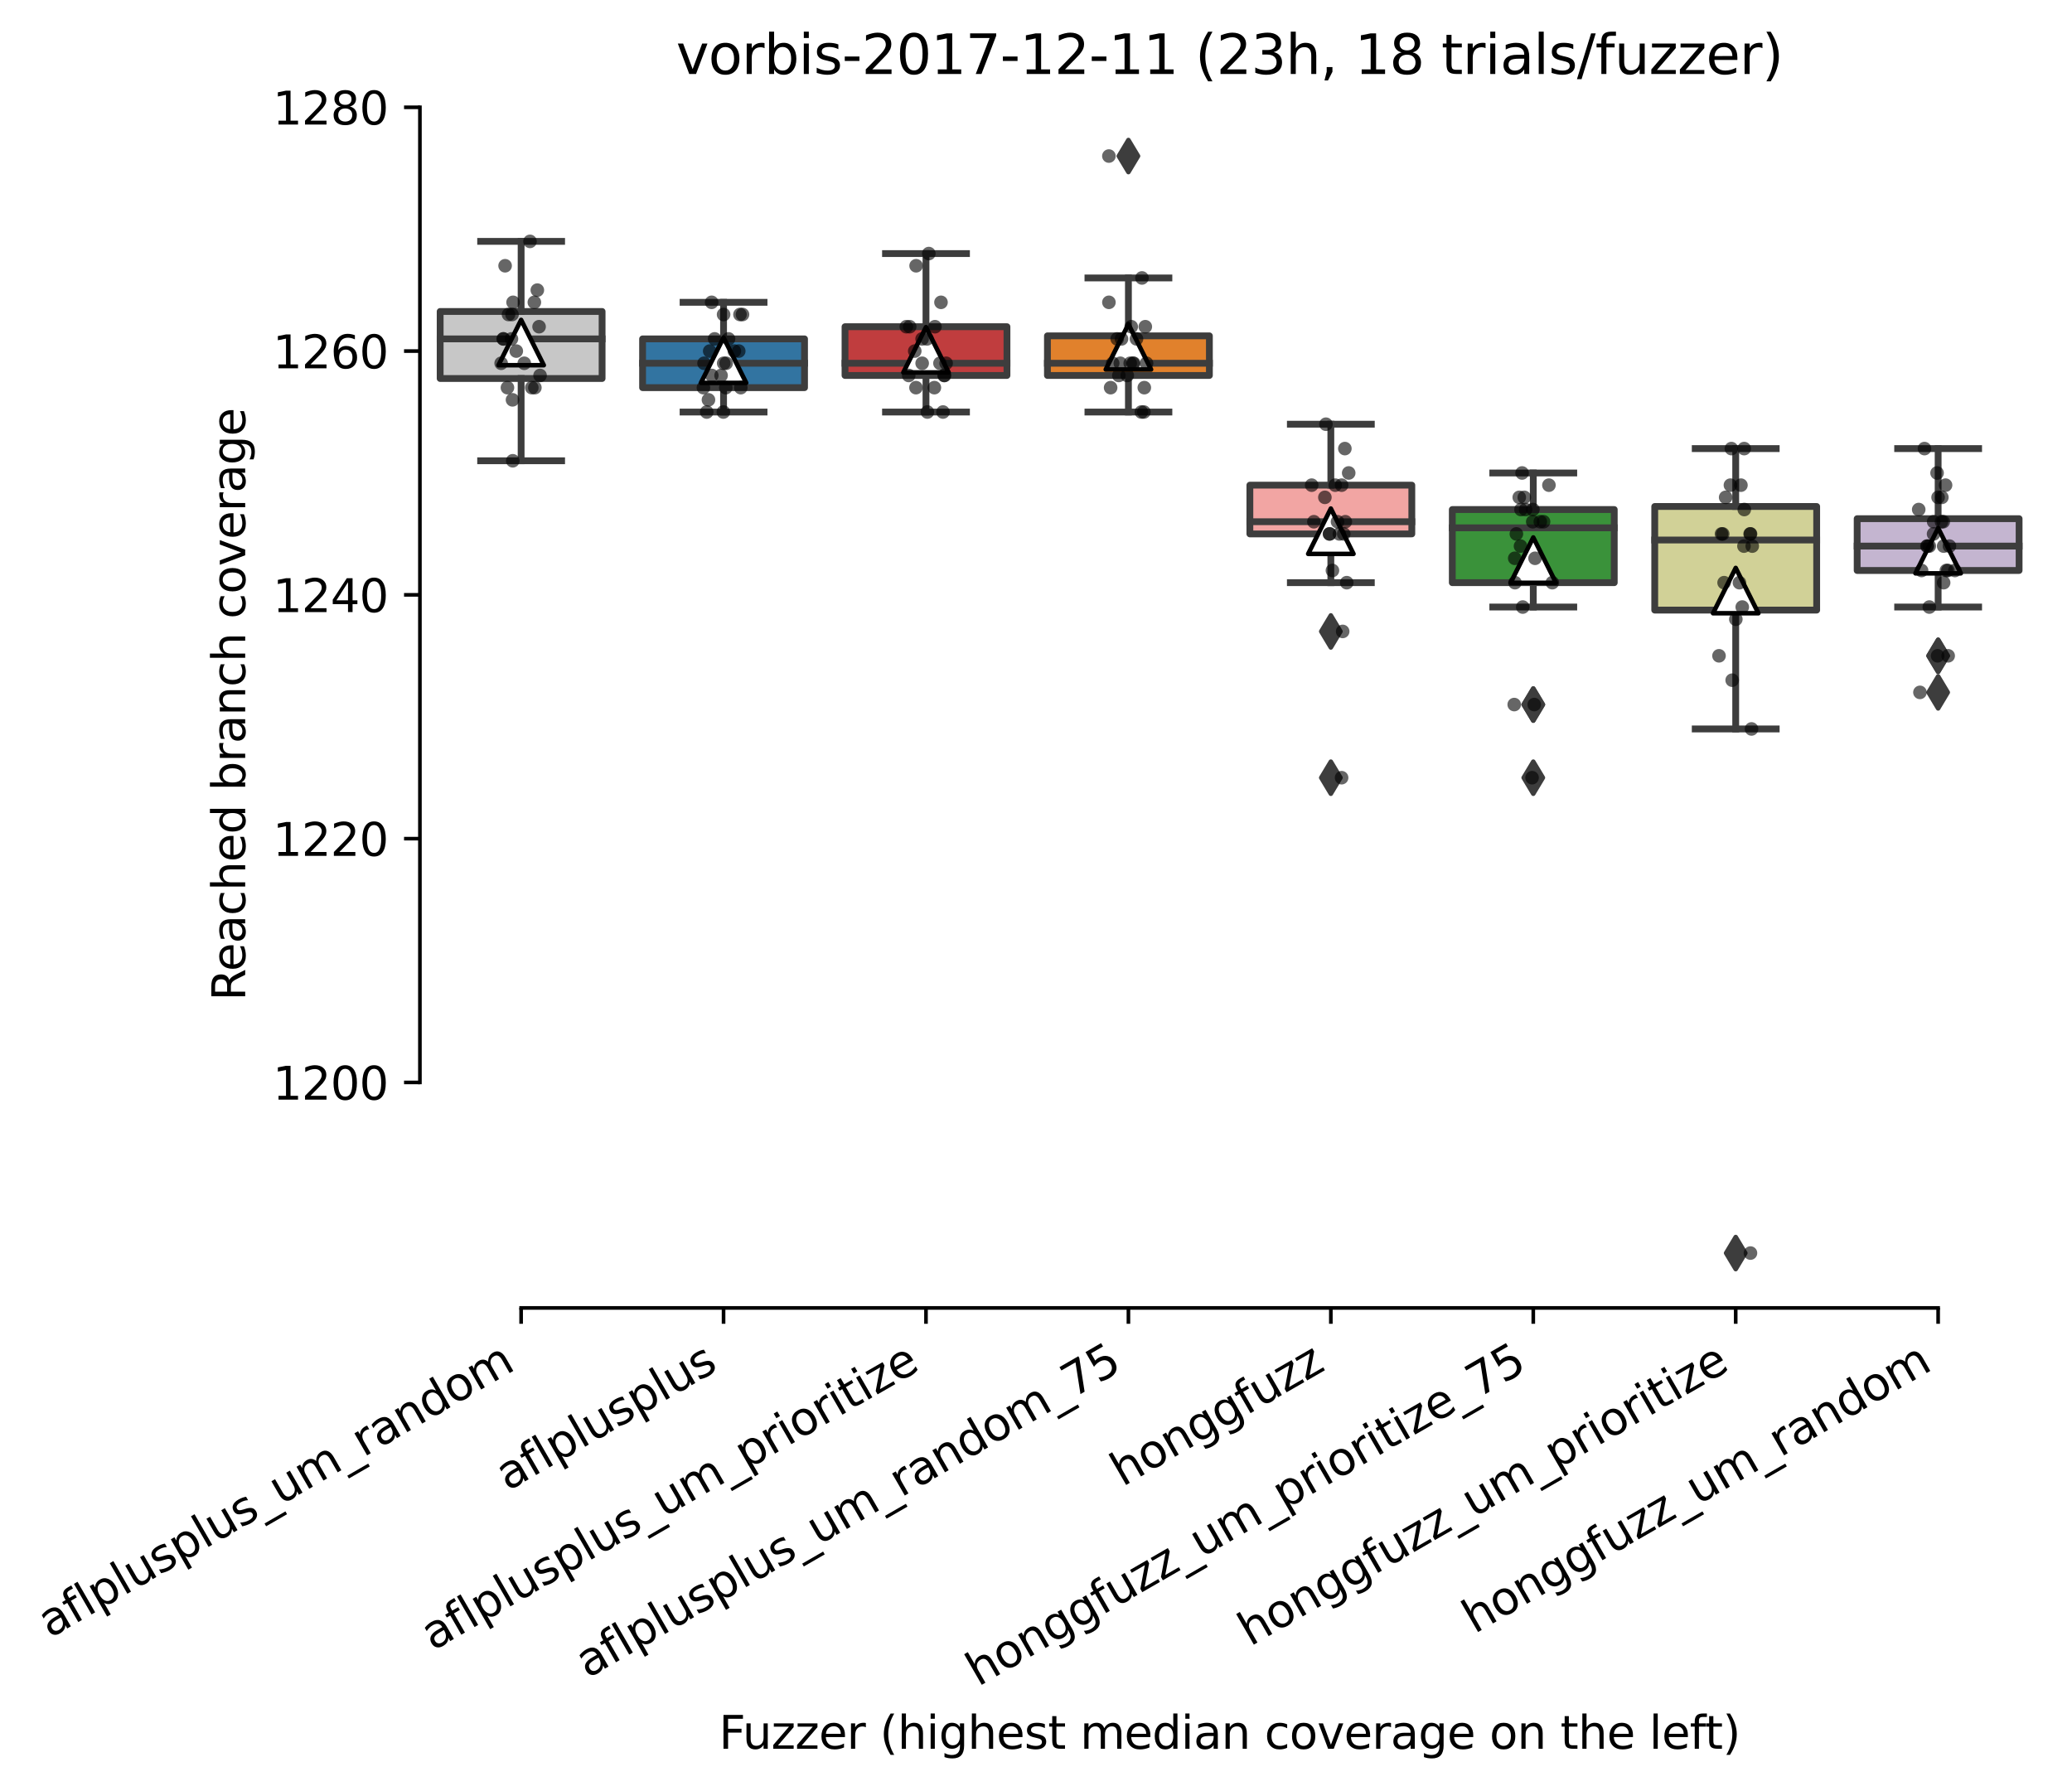 <?xml version="1.0" encoding="utf-8" standalone="no"?>
<!DOCTYPE svg PUBLIC "-//W3C//DTD SVG 1.1//EN"
  "http://www.w3.org/Graphics/SVG/1.1/DTD/svg11.dtd">
<svg xmlns:xlink="http://www.w3.org/1999/xlink" width="456.92pt" height="394.927pt" viewBox="0 0 456.92 394.927" xmlns="http://www.w3.org/2000/svg" version="1.1">
 <defs>
  <style type="text/css">*{stroke-linejoin: round; stroke-linecap: butt}</style>
 </defs>
 <g id="figure_1">
  <g id="patch_1">
   <path d="M 0 394.927 
L 456.92 394.927 
L 456.92 0 
L 0 0 
z
" style="fill: #ffffff"/>
  </g>
  <g id="axes_1">
   <g id="patch_2">
    <path d="M 92.6 288.43 
L 449.72 288.43 
L 449.72 22.318 
L 92.6 22.318 
z
" style="fill: #ffffff"/>
   </g>
   <g id="patch_3">
    <path d="M 97.064 83.47 
L 132.776 83.47 
L 132.776 68.686 
L 97.064 68.686 
L 97.064 83.47 
z
" clip-path="url(#pc9845be4f2)" style="fill: #c7c7c7; stroke: #3d3d3d; stroke-width: 1.5; stroke-linejoin: miter"/>
   </g>
   <g id="patch_4">
    <path d="M 141.704 85.486 
L 177.416 85.486 
L 177.416 74.734 
L 141.704 74.734 
L 141.704 85.486 
z
" clip-path="url(#pc9845be4f2)" style="fill: #3274a1; stroke: #3d3d3d; stroke-width: 1.5; stroke-linejoin: miter"/>
   </g>
   <g id="patch_5">
    <path d="M 186.344 82.798 
L 222.056 82.798 
L 222.056 72.046 
L 186.344 72.046 
L 186.344 82.798 
z
" clip-path="url(#pc9845be4f2)" style="fill: #c03d3e; stroke: #3d3d3d; stroke-width: 1.5; stroke-linejoin: miter"/>
   </g>
   <g id="patch_6">
    <path d="M 230.984 82.798 
L 266.696 82.798 
L 266.696 74.062 
L 230.984 74.062 
L 230.984 82.798 
z
" clip-path="url(#pc9845be4f2)" style="fill: #e1812c; stroke: #3d3d3d; stroke-width: 1.5; stroke-linejoin: miter"/>
   </g>
   <g id="patch_7">
    <path d="M 275.624 117.742 
L 311.336 117.742 
L 311.336 106.99 
L 275.624 106.99 
L 275.624 117.742 
z
" clip-path="url(#pc9845be4f2)" style="fill: #f2a5a3; stroke: #3d3d3d; stroke-width: 1.5; stroke-linejoin: miter"/>
   </g>
   <g id="patch_8">
    <path d="M 320.264 128.494 
L 355.976 128.494 
L 355.976 112.366 
L 320.264 112.366 
L 320.264 128.494 
z
" clip-path="url(#pc9845be4f2)" style="fill: #3a923a; stroke: #3d3d3d; stroke-width: 1.5; stroke-linejoin: miter"/>
   </g>
   <g id="patch_9">
    <path d="M 364.904 134.542 
L 400.616 134.542 
L 400.616 111.694 
L 364.904 111.694 
L 364.904 134.542 
z
" clip-path="url(#pc9845be4f2)" style="fill: #d1d197; stroke: #3d3d3d; stroke-width: 1.5; stroke-linejoin: miter"/>
   </g>
   <g id="patch_10">
    <path d="M 409.544 125.806 
L 445.256 125.806 
L 445.256 114.382 
L 409.544 114.382 
L 409.544 125.806 
z
" clip-path="url(#pc9845be4f2)" style="fill: #c4b5d0; stroke: #3d3d3d; stroke-width: 1.5; stroke-linejoin: miter"/>
   </g>
   <g id="matplotlib.axis_1">
    <g id="xtick_1">
     <g id="line2d_1">
      <defs>
       <path id="mf94bc94b25" d="M 0 0 
L 0 3.5 
" style="stroke: #000000; stroke-width: 0.8"/>
      </defs>
      <g>
       <use xlink:href="#mf94bc94b25" x="114.92" y="288.43" style="stroke: #000000; stroke-width: 0.8"/>
      </g>
     </g>
     <g id="text_1">
      <!-- aflplusplus_um_random -->
      <g transform="translate(10.999 361.329)rotate(-30)scale(0.1 -0.1)">
       <defs>
        <path id="DejaVuSans-61" d="M 2194 1759 
Q 1497 1759 1228 1600 
Q 959 1441 959 1056 
Q 959 750 1161 570 
Q 1363 391 1709 391 
Q 2188 391 2477 730 
Q 2766 1069 2766 1631 
L 2766 1759 
L 2194 1759 
z
M 3341 1997 
L 3341 0 
L 2766 0 
L 2766 531 
Q 2569 213 2275 61 
Q 1981 -91 1556 -91 
Q 1019 -91 701 211 
Q 384 513 384 1019 
Q 384 1609 779 1909 
Q 1175 2209 1959 2209 
L 2766 2209 
L 2766 2266 
Q 2766 2663 2505 2880 
Q 2244 3097 1772 3097 
Q 1472 3097 1187 3025 
Q 903 2953 641 2809 
L 641 3341 
Q 956 3463 1253 3523 
Q 1550 3584 1831 3584 
Q 2591 3584 2966 3190 
Q 3341 2797 3341 1997 
z
" transform="scale(0.016)"/>
        <path id="DejaVuSans-66" d="M 2375 4863 
L 2375 4384 
L 1825 4384 
Q 1516 4384 1395 4259 
Q 1275 4134 1275 3809 
L 1275 3500 
L 2222 3500 
L 2222 3053 
L 1275 3053 
L 1275 0 
L 697 0 
L 697 3053 
L 147 3053 
L 147 3500 
L 697 3500 
L 697 3744 
Q 697 4328 969 4595 
Q 1241 4863 1831 4863 
L 2375 4863 
z
" transform="scale(0.016)"/>
        <path id="DejaVuSans-6c" d="M 603 4863 
L 1178 4863 
L 1178 0 
L 603 0 
L 603 4863 
z
" transform="scale(0.016)"/>
        <path id="DejaVuSans-70" d="M 1159 525 
L 1159 -1331 
L 581 -1331 
L 581 3500 
L 1159 3500 
L 1159 2969 
Q 1341 3281 1617 3432 
Q 1894 3584 2278 3584 
Q 2916 3584 3314 3078 
Q 3713 2572 3713 1747 
Q 3713 922 3314 415 
Q 2916 -91 2278 -91 
Q 1894 -91 1617 61 
Q 1341 213 1159 525 
z
M 3116 1747 
Q 3116 2381 2855 2742 
Q 2594 3103 2138 3103 
Q 1681 3103 1420 2742 
Q 1159 2381 1159 1747 
Q 1159 1113 1420 752 
Q 1681 391 2138 391 
Q 2594 391 2855 752 
Q 3116 1113 3116 1747 
z
" transform="scale(0.016)"/>
        <path id="DejaVuSans-75" d="M 544 1381 
L 544 3500 
L 1119 3500 
L 1119 1403 
Q 1119 906 1312 657 
Q 1506 409 1894 409 
Q 2359 409 2629 706 
Q 2900 1003 2900 1516 
L 2900 3500 
L 3475 3500 
L 3475 0 
L 2900 0 
L 2900 538 
Q 2691 219 2414 64 
Q 2138 -91 1772 -91 
Q 1169 -91 856 284 
Q 544 659 544 1381 
z
M 1991 3584 
L 1991 3584 
z
" transform="scale(0.016)"/>
        <path id="DejaVuSans-73" d="M 2834 3397 
L 2834 2853 
Q 2591 2978 2328 3040 
Q 2066 3103 1784 3103 
Q 1356 3103 1142 2972 
Q 928 2841 928 2578 
Q 928 2378 1081 2264 
Q 1234 2150 1697 2047 
L 1894 2003 
Q 2506 1872 2764 1633 
Q 3022 1394 3022 966 
Q 3022 478 2636 193 
Q 2250 -91 1575 -91 
Q 1294 -91 989 -36 
Q 684 19 347 128 
L 347 722 
Q 666 556 975 473 
Q 1284 391 1588 391 
Q 1994 391 2212 530 
Q 2431 669 2431 922 
Q 2431 1156 2273 1281 
Q 2116 1406 1581 1522 
L 1381 1569 
Q 847 1681 609 1914 
Q 372 2147 372 2553 
Q 372 3047 722 3315 
Q 1072 3584 1716 3584 
Q 2034 3584 2315 3537 
Q 2597 3491 2834 3397 
z
" transform="scale(0.016)"/>
        <path id="DejaVuSans-5f" d="M 3263 -1063 
L 3263 -1509 
L -63 -1509 
L -63 -1063 
L 3263 -1063 
z
" transform="scale(0.016)"/>
        <path id="DejaVuSans-6d" d="M 3328 2828 
Q 3544 3216 3844 3400 
Q 4144 3584 4550 3584 
Q 5097 3584 5394 3201 
Q 5691 2819 5691 2113 
L 5691 0 
L 5113 0 
L 5113 2094 
Q 5113 2597 4934 2840 
Q 4756 3084 4391 3084 
Q 3944 3084 3684 2787 
Q 3425 2491 3425 1978 
L 3425 0 
L 2847 0 
L 2847 2094 
Q 2847 2600 2669 2842 
Q 2491 3084 2119 3084 
Q 1678 3084 1418 2786 
Q 1159 2488 1159 1978 
L 1159 0 
L 581 0 
L 581 3500 
L 1159 3500 
L 1159 2956 
Q 1356 3278 1631 3431 
Q 1906 3584 2284 3584 
Q 2666 3584 2933 3390 
Q 3200 3197 3328 2828 
z
" transform="scale(0.016)"/>
        <path id="DejaVuSans-72" d="M 2631 2963 
Q 2534 3019 2420 3045 
Q 2306 3072 2169 3072 
Q 1681 3072 1420 2755 
Q 1159 2438 1159 1844 
L 1159 0 
L 581 0 
L 581 3500 
L 1159 3500 
L 1159 2956 
Q 1341 3275 1631 3429 
Q 1922 3584 2338 3584 
Q 2397 3584 2469 3576 
Q 2541 3569 2628 3553 
L 2631 2963 
z
" transform="scale(0.016)"/>
        <path id="DejaVuSans-6e" d="M 3513 2113 
L 3513 0 
L 2938 0 
L 2938 2094 
Q 2938 2591 2744 2837 
Q 2550 3084 2163 3084 
Q 1697 3084 1428 2787 
Q 1159 2491 1159 1978 
L 1159 0 
L 581 0 
L 581 3500 
L 1159 3500 
L 1159 2956 
Q 1366 3272 1645 3428 
Q 1925 3584 2291 3584 
Q 2894 3584 3203 3211 
Q 3513 2838 3513 2113 
z
" transform="scale(0.016)"/>
        <path id="DejaVuSans-64" d="M 2906 2969 
L 2906 4863 
L 3481 4863 
L 3481 0 
L 2906 0 
L 2906 525 
Q 2725 213 2448 61 
Q 2172 -91 1784 -91 
Q 1150 -91 751 415 
Q 353 922 353 1747 
Q 353 2572 751 3078 
Q 1150 3584 1784 3584 
Q 2172 3584 2448 3432 
Q 2725 3281 2906 2969 
z
M 947 1747 
Q 947 1113 1208 752 
Q 1469 391 1925 391 
Q 2381 391 2643 752 
Q 2906 1113 2906 1747 
Q 2906 2381 2643 2742 
Q 2381 3103 1925 3103 
Q 1469 3103 1208 2742 
Q 947 2381 947 1747 
z
" transform="scale(0.016)"/>
        <path id="DejaVuSans-6f" d="M 1959 3097 
Q 1497 3097 1228 2736 
Q 959 2375 959 1747 
Q 959 1119 1226 758 
Q 1494 397 1959 397 
Q 2419 397 2687 759 
Q 2956 1122 2956 1747 
Q 2956 2369 2687 2733 
Q 2419 3097 1959 3097 
z
M 1959 3584 
Q 2709 3584 3137 3096 
Q 3566 2609 3566 1747 
Q 3566 888 3137 398 
Q 2709 -91 1959 -91 
Q 1206 -91 779 398 
Q 353 888 353 1747 
Q 353 2609 779 3096 
Q 1206 3584 1959 3584 
z
" transform="scale(0.016)"/>
       </defs>
       <use xlink:href="#DejaVuSans-61"/>
       <use xlink:href="#DejaVuSans-66" x="61.279"/>
       <use xlink:href="#DejaVuSans-6c" x="96.484"/>
       <use xlink:href="#DejaVuSans-70" x="124.268"/>
       <use xlink:href="#DejaVuSans-6c" x="187.744"/>
       <use xlink:href="#DejaVuSans-75" x="215.527"/>
       <use xlink:href="#DejaVuSans-73" x="278.906"/>
       <use xlink:href="#DejaVuSans-70" x="331.006"/>
       <use xlink:href="#DejaVuSans-6c" x="394.482"/>
       <use xlink:href="#DejaVuSans-75" x="422.266"/>
       <use xlink:href="#DejaVuSans-73" x="485.645"/>
       <use xlink:href="#DejaVuSans-5f" x="537.744"/>
       <use xlink:href="#DejaVuSans-75" x="587.744"/>
       <use xlink:href="#DejaVuSans-6d" x="651.123"/>
       <use xlink:href="#DejaVuSans-5f" x="748.535"/>
       <use xlink:href="#DejaVuSans-72" x="798.535"/>
       <use xlink:href="#DejaVuSans-61" x="839.648"/>
       <use xlink:href="#DejaVuSans-6e" x="900.928"/>
       <use xlink:href="#DejaVuSans-64" x="964.307"/>
       <use xlink:href="#DejaVuSans-6f" x="1027.783"/>
       <use xlink:href="#DejaVuSans-6d" x="1088.965"/>
      </g>
     </g>
    </g>
    <g id="xtick_2">
     <g id="line2d_2">
      <g>
       <use xlink:href="#mf94bc94b25" x="159.56" y="288.43" style="stroke: #000000; stroke-width: 0.8"/>
      </g>
     </g>
     <g id="text_2">
      <!-- aflplusplus -->
      <g transform="translate(111.951 328.897)rotate(-30)scale(0.1 -0.1)">
       <use xlink:href="#DejaVuSans-61"/>
       <use xlink:href="#DejaVuSans-66" x="61.279"/>
       <use xlink:href="#DejaVuSans-6c" x="96.484"/>
       <use xlink:href="#DejaVuSans-70" x="124.268"/>
       <use xlink:href="#DejaVuSans-6c" x="187.744"/>
       <use xlink:href="#DejaVuSans-75" x="215.527"/>
       <use xlink:href="#DejaVuSans-73" x="278.906"/>
       <use xlink:href="#DejaVuSans-70" x="331.006"/>
       <use xlink:href="#DejaVuSans-6c" x="394.482"/>
       <use xlink:href="#DejaVuSans-75" x="422.266"/>
       <use xlink:href="#DejaVuSans-73" x="485.645"/>
      </g>
     </g>
    </g>
    <g id="xtick_3">
     <g id="line2d_3">
      <g>
       <use xlink:href="#mf94bc94b25" x="204.2" y="288.43" style="stroke: #000000; stroke-width: 0.8"/>
      </g>
     </g>
     <g id="text_3">
      <!-- aflplusplus_um_prioritize -->
      <g transform="translate(95.463 364.109)rotate(-30)scale(0.1 -0.1)">
       <defs>
        <path id="DejaVuSans-69" d="M 603 3500 
L 1178 3500 
L 1178 0 
L 603 0 
L 603 3500 
z
M 603 4863 
L 1178 4863 
L 1178 4134 
L 603 4134 
L 603 4863 
z
" transform="scale(0.016)"/>
        <path id="DejaVuSans-74" d="M 1172 4494 
L 1172 3500 
L 2356 3500 
L 2356 3053 
L 1172 3053 
L 1172 1153 
Q 1172 725 1289 603 
Q 1406 481 1766 481 
L 2356 481 
L 2356 0 
L 1766 0 
Q 1100 0 847 248 
Q 594 497 594 1153 
L 594 3053 
L 172 3053 
L 172 3500 
L 594 3500 
L 594 4494 
L 1172 4494 
z
" transform="scale(0.016)"/>
        <path id="DejaVuSans-7a" d="M 353 3500 
L 3084 3500 
L 3084 2975 
L 922 459 
L 3084 459 
L 3084 0 
L 275 0 
L 275 525 
L 2438 3041 
L 353 3041 
L 353 3500 
z
" transform="scale(0.016)"/>
        <path id="DejaVuSans-65" d="M 3597 1894 
L 3597 1613 
L 953 1613 
Q 991 1019 1311 708 
Q 1631 397 2203 397 
Q 2534 397 2845 478 
Q 3156 559 3463 722 
L 3463 178 
Q 3153 47 2828 -22 
Q 2503 -91 2169 -91 
Q 1331 -91 842 396 
Q 353 884 353 1716 
Q 353 2575 817 3079 
Q 1281 3584 2069 3584 
Q 2775 3584 3186 3129 
Q 3597 2675 3597 1894 
z
M 3022 2063 
Q 3016 2534 2758 2815 
Q 2500 3097 2075 3097 
Q 1594 3097 1305 2825 
Q 1016 2553 972 2059 
L 3022 2063 
z
" transform="scale(0.016)"/>
       </defs>
       <use xlink:href="#DejaVuSans-61"/>
       <use xlink:href="#DejaVuSans-66" x="61.279"/>
       <use xlink:href="#DejaVuSans-6c" x="96.484"/>
       <use xlink:href="#DejaVuSans-70" x="124.268"/>
       <use xlink:href="#DejaVuSans-6c" x="187.744"/>
       <use xlink:href="#DejaVuSans-75" x="215.527"/>
       <use xlink:href="#DejaVuSans-73" x="278.906"/>
       <use xlink:href="#DejaVuSans-70" x="331.006"/>
       <use xlink:href="#DejaVuSans-6c" x="394.482"/>
       <use xlink:href="#DejaVuSans-75" x="422.266"/>
       <use xlink:href="#DejaVuSans-73" x="485.645"/>
       <use xlink:href="#DejaVuSans-5f" x="537.744"/>
       <use xlink:href="#DejaVuSans-75" x="587.744"/>
       <use xlink:href="#DejaVuSans-6d" x="651.123"/>
       <use xlink:href="#DejaVuSans-5f" x="748.535"/>
       <use xlink:href="#DejaVuSans-70" x="798.535"/>
       <use xlink:href="#DejaVuSans-72" x="862.012"/>
       <use xlink:href="#DejaVuSans-69" x="903.125"/>
       <use xlink:href="#DejaVuSans-6f" x="930.908"/>
       <use xlink:href="#DejaVuSans-72" x="992.09"/>
       <use xlink:href="#DejaVuSans-69" x="1033.203"/>
       <use xlink:href="#DejaVuSans-74" x="1060.986"/>
       <use xlink:href="#DejaVuSans-69" x="1100.195"/>
       <use xlink:href="#DejaVuSans-7a" x="1127.979"/>
       <use xlink:href="#DejaVuSans-65" x="1180.469"/>
      </g>
     </g>
    </g>
    <g id="xtick_4">
     <g id="line2d_4">
      <g>
       <use xlink:href="#mf94bc94b25" x="248.84" y="288.43" style="stroke: #000000; stroke-width: 0.8"/>
      </g>
     </g>
     <g id="text_4">
      <!-- aflplusplus_um_random_75 -->
      <g transform="translate(129.569 370.191)rotate(-30)scale(0.1 -0.1)">
       <defs>
        <path id="DejaVuSans-37" d="M 525 4666 
L 3525 4666 
L 3525 4397 
L 1831 0 
L 1172 0 
L 2766 4134 
L 525 4134 
L 525 4666 
z
" transform="scale(0.016)"/>
        <path id="DejaVuSans-35" d="M 691 4666 
L 3169 4666 
L 3169 4134 
L 1269 4134 
L 1269 2991 
Q 1406 3038 1543 3061 
Q 1681 3084 1819 3084 
Q 2600 3084 3056 2656 
Q 3513 2228 3513 1497 
Q 3513 744 3044 326 
Q 2575 -91 1722 -91 
Q 1428 -91 1123 -41 
Q 819 9 494 109 
L 494 744 
Q 775 591 1075 516 
Q 1375 441 1709 441 
Q 2250 441 2565 725 
Q 2881 1009 2881 1497 
Q 2881 1984 2565 2268 
Q 2250 2553 1709 2553 
Q 1456 2553 1204 2497 
Q 953 2441 691 2322 
L 691 4666 
z
" transform="scale(0.016)"/>
       </defs>
       <use xlink:href="#DejaVuSans-61"/>
       <use xlink:href="#DejaVuSans-66" x="61.279"/>
       <use xlink:href="#DejaVuSans-6c" x="96.484"/>
       <use xlink:href="#DejaVuSans-70" x="124.268"/>
       <use xlink:href="#DejaVuSans-6c" x="187.744"/>
       <use xlink:href="#DejaVuSans-75" x="215.527"/>
       <use xlink:href="#DejaVuSans-73" x="278.906"/>
       <use xlink:href="#DejaVuSans-70" x="331.006"/>
       <use xlink:href="#DejaVuSans-6c" x="394.482"/>
       <use xlink:href="#DejaVuSans-75" x="422.266"/>
       <use xlink:href="#DejaVuSans-73" x="485.645"/>
       <use xlink:href="#DejaVuSans-5f" x="537.744"/>
       <use xlink:href="#DejaVuSans-75" x="587.744"/>
       <use xlink:href="#DejaVuSans-6d" x="651.123"/>
       <use xlink:href="#DejaVuSans-5f" x="748.535"/>
       <use xlink:href="#DejaVuSans-72" x="798.535"/>
       <use xlink:href="#DejaVuSans-61" x="839.648"/>
       <use xlink:href="#DejaVuSans-6e" x="900.928"/>
       <use xlink:href="#DejaVuSans-64" x="964.307"/>
       <use xlink:href="#DejaVuSans-6f" x="1027.783"/>
       <use xlink:href="#DejaVuSans-6d" x="1088.965"/>
       <use xlink:href="#DejaVuSans-5f" x="1186.377"/>
       <use xlink:href="#DejaVuSans-37" x="1236.377"/>
       <use xlink:href="#DejaVuSans-35" x="1300"/>
      </g>
     </g>
    </g>
    <g id="xtick_5">
     <g id="line2d_5">
      <g>
       <use xlink:href="#mf94bc94b25" x="293.48" y="288.43" style="stroke: #000000; stroke-width: 0.8"/>
      </g>
     </g>
     <g id="text_5">
      <!-- honggfuzz -->
      <g transform="translate(247.541 327.933)rotate(-30)scale(0.1 -0.1)">
       <defs>
        <path id="DejaVuSans-68" d="M 3513 2113 
L 3513 0 
L 2938 0 
L 2938 2094 
Q 2938 2591 2744 2837 
Q 2550 3084 2163 3084 
Q 1697 3084 1428 2787 
Q 1159 2491 1159 1978 
L 1159 0 
L 581 0 
L 581 4863 
L 1159 4863 
L 1159 2956 
Q 1366 3272 1645 3428 
Q 1925 3584 2291 3584 
Q 2894 3584 3203 3211 
Q 3513 2838 3513 2113 
z
" transform="scale(0.016)"/>
        <path id="DejaVuSans-67" d="M 2906 1791 
Q 2906 2416 2648 2759 
Q 2391 3103 1925 3103 
Q 1463 3103 1205 2759 
Q 947 2416 947 1791 
Q 947 1169 1205 825 
Q 1463 481 1925 481 
Q 2391 481 2648 825 
Q 2906 1169 2906 1791 
z
M 3481 434 
Q 3481 -459 3084 -895 
Q 2688 -1331 1869 -1331 
Q 1566 -1331 1297 -1286 
Q 1028 -1241 775 -1147 
L 775 -588 
Q 1028 -725 1275 -790 
Q 1522 -856 1778 -856 
Q 2344 -856 2625 -561 
Q 2906 -266 2906 331 
L 2906 616 
Q 2728 306 2450 153 
Q 2172 0 1784 0 
Q 1141 0 747 490 
Q 353 981 353 1791 
Q 353 2603 747 3093 
Q 1141 3584 1784 3584 
Q 2172 3584 2450 3431 
Q 2728 3278 2906 2969 
L 2906 3500 
L 3481 3500 
L 3481 434 
z
" transform="scale(0.016)"/>
       </defs>
       <use xlink:href="#DejaVuSans-68"/>
       <use xlink:href="#DejaVuSans-6f" x="63.379"/>
       <use xlink:href="#DejaVuSans-6e" x="124.561"/>
       <use xlink:href="#DejaVuSans-67" x="187.939"/>
       <use xlink:href="#DejaVuSans-67" x="251.416"/>
       <use xlink:href="#DejaVuSans-66" x="314.893"/>
       <use xlink:href="#DejaVuSans-75" x="350.098"/>
       <use xlink:href="#DejaVuSans-7a" x="413.477"/>
       <use xlink:href="#DejaVuSans-7a" x="465.967"/>
      </g>
     </g>
    </g>
    <g id="xtick_6">
     <g id="line2d_6">
      <g>
       <use xlink:href="#mf94bc94b25" x="338.12" y="288.43" style="stroke: #000000; stroke-width: 0.8"/>
      </g>
     </g>
     <g id="text_6">
      <!-- honggfuzz_um_prioritize_75 -->
      <g transform="translate(215.703 372.007)rotate(-30)scale(0.1 -0.1)">
       <use xlink:href="#DejaVuSans-68"/>
       <use xlink:href="#DejaVuSans-6f" x="63.379"/>
       <use xlink:href="#DejaVuSans-6e" x="124.561"/>
       <use xlink:href="#DejaVuSans-67" x="187.939"/>
       <use xlink:href="#DejaVuSans-67" x="251.416"/>
       <use xlink:href="#DejaVuSans-66" x="314.893"/>
       <use xlink:href="#DejaVuSans-75" x="350.098"/>
       <use xlink:href="#DejaVuSans-7a" x="413.477"/>
       <use xlink:href="#DejaVuSans-7a" x="465.967"/>
       <use xlink:href="#DejaVuSans-5f" x="518.457"/>
       <use xlink:href="#DejaVuSans-75" x="568.457"/>
       <use xlink:href="#DejaVuSans-6d" x="631.836"/>
       <use xlink:href="#DejaVuSans-5f" x="729.248"/>
       <use xlink:href="#DejaVuSans-70" x="779.248"/>
       <use xlink:href="#DejaVuSans-72" x="842.725"/>
       <use xlink:href="#DejaVuSans-69" x="883.838"/>
       <use xlink:href="#DejaVuSans-6f" x="911.621"/>
       <use xlink:href="#DejaVuSans-72" x="972.803"/>
       <use xlink:href="#DejaVuSans-69" x="1013.916"/>
       <use xlink:href="#DejaVuSans-74" x="1041.699"/>
       <use xlink:href="#DejaVuSans-69" x="1080.908"/>
       <use xlink:href="#DejaVuSans-7a" x="1108.691"/>
       <use xlink:href="#DejaVuSans-65" x="1161.182"/>
       <use xlink:href="#DejaVuSans-5f" x="1222.705"/>
       <use xlink:href="#DejaVuSans-37" x="1272.705"/>
       <use xlink:href="#DejaVuSans-35" x="1336.328"/>
      </g>
     </g>
    </g>
    <g id="xtick_7">
     <g id="line2d_7">
      <g>
       <use xlink:href="#mf94bc94b25" x="382.76" y="288.43" style="stroke: #000000; stroke-width: 0.8"/>
      </g>
     </g>
     <g id="text_7">
      <!-- honggfuzz_um_prioritize -->
      <g transform="translate(275.693 363.145)rotate(-30)scale(0.1 -0.1)">
       <use xlink:href="#DejaVuSans-68"/>
       <use xlink:href="#DejaVuSans-6f" x="63.379"/>
       <use xlink:href="#DejaVuSans-6e" x="124.561"/>
       <use xlink:href="#DejaVuSans-67" x="187.939"/>
       <use xlink:href="#DejaVuSans-67" x="251.416"/>
       <use xlink:href="#DejaVuSans-66" x="314.893"/>
       <use xlink:href="#DejaVuSans-75" x="350.098"/>
       <use xlink:href="#DejaVuSans-7a" x="413.477"/>
       <use xlink:href="#DejaVuSans-7a" x="465.967"/>
       <use xlink:href="#DejaVuSans-5f" x="518.457"/>
       <use xlink:href="#DejaVuSans-75" x="568.457"/>
       <use xlink:href="#DejaVuSans-6d" x="631.836"/>
       <use xlink:href="#DejaVuSans-5f" x="729.248"/>
       <use xlink:href="#DejaVuSans-70" x="779.248"/>
       <use xlink:href="#DejaVuSans-72" x="842.725"/>
       <use xlink:href="#DejaVuSans-69" x="883.838"/>
       <use xlink:href="#DejaVuSans-6f" x="911.621"/>
       <use xlink:href="#DejaVuSans-72" x="972.803"/>
       <use xlink:href="#DejaVuSans-69" x="1013.916"/>
       <use xlink:href="#DejaVuSans-74" x="1041.699"/>
       <use xlink:href="#DejaVuSans-69" x="1080.908"/>
       <use xlink:href="#DejaVuSans-7a" x="1108.691"/>
       <use xlink:href="#DejaVuSans-65" x="1161.182"/>
      </g>
     </g>
    </g>
    <g id="xtick_8">
     <g id="line2d_8">
      <g>
       <use xlink:href="#mf94bc94b25" x="427.4" y="288.43" style="stroke: #000000; stroke-width: 0.8"/>
      </g>
     </g>
     <g id="text_8">
      <!-- honggfuzz_um_random -->
      <g transform="translate(325.149 360.364)rotate(-30)scale(0.1 -0.1)">
       <use xlink:href="#DejaVuSans-68"/>
       <use xlink:href="#DejaVuSans-6f" x="63.379"/>
       <use xlink:href="#DejaVuSans-6e" x="124.561"/>
       <use xlink:href="#DejaVuSans-67" x="187.939"/>
       <use xlink:href="#DejaVuSans-67" x="251.416"/>
       <use xlink:href="#DejaVuSans-66" x="314.893"/>
       <use xlink:href="#DejaVuSans-75" x="350.098"/>
       <use xlink:href="#DejaVuSans-7a" x="413.477"/>
       <use xlink:href="#DejaVuSans-7a" x="465.967"/>
       <use xlink:href="#DejaVuSans-5f" x="518.457"/>
       <use xlink:href="#DejaVuSans-75" x="568.457"/>
       <use xlink:href="#DejaVuSans-6d" x="631.836"/>
       <use xlink:href="#DejaVuSans-5f" x="729.248"/>
       <use xlink:href="#DejaVuSans-72" x="779.248"/>
       <use xlink:href="#DejaVuSans-61" x="820.361"/>
       <use xlink:href="#DejaVuSans-6e" x="881.641"/>
       <use xlink:href="#DejaVuSans-64" x="945.02"/>
       <use xlink:href="#DejaVuSans-6f" x="1008.496"/>
       <use xlink:href="#DejaVuSans-6d" x="1069.678"/>
      </g>
     </g>
    </g>
    <g id="text_9">
     <!-- Fuzzer (highest median coverage on the left) -->
     <g transform="translate(158.542 385.648)scale(0.1 -0.1)">
      <defs>
       <path id="DejaVuSans-46" d="M 628 4666 
L 3309 4666 
L 3309 4134 
L 1259 4134 
L 1259 2759 
L 3109 2759 
L 3109 2228 
L 1259 2228 
L 1259 0 
L 628 0 
L 628 4666 
z
" transform="scale(0.016)"/>
       <path id="DejaVuSans-20" transform="scale(0.016)"/>
       <path id="DejaVuSans-28" d="M 1984 4856 
Q 1566 4138 1362 3434 
Q 1159 2731 1159 2009 
Q 1159 1288 1364 580 
Q 1569 -128 1984 -844 
L 1484 -844 
Q 1016 -109 783 600 
Q 550 1309 550 2009 
Q 550 2706 781 3412 
Q 1013 4119 1484 4856 
L 1984 4856 
z
" transform="scale(0.016)"/>
       <path id="DejaVuSans-63" d="M 3122 3366 
L 3122 2828 
Q 2878 2963 2633 3030 
Q 2388 3097 2138 3097 
Q 1578 3097 1268 2742 
Q 959 2388 959 1747 
Q 959 1106 1268 751 
Q 1578 397 2138 397 
Q 2388 397 2633 464 
Q 2878 531 3122 666 
L 3122 134 
Q 2881 22 2623 -34 
Q 2366 -91 2075 -91 
Q 1284 -91 818 406 
Q 353 903 353 1747 
Q 353 2603 823 3093 
Q 1294 3584 2113 3584 
Q 2378 3584 2631 3529 
Q 2884 3475 3122 3366 
z
" transform="scale(0.016)"/>
       <path id="DejaVuSans-76" d="M 191 3500 
L 800 3500 
L 1894 563 
L 2988 3500 
L 3597 3500 
L 2284 0 
L 1503 0 
L 191 3500 
z
" transform="scale(0.016)"/>
       <path id="DejaVuSans-29" d="M 513 4856 
L 1013 4856 
Q 1481 4119 1714 3412 
Q 1947 2706 1947 2009 
Q 1947 1309 1714 600 
Q 1481 -109 1013 -844 
L 513 -844 
Q 928 -128 1133 580 
Q 1338 1288 1338 2009 
Q 1338 2731 1133 3434 
Q 928 4138 513 4856 
z
" transform="scale(0.016)"/>
      </defs>
      <use xlink:href="#DejaVuSans-46"/>
      <use xlink:href="#DejaVuSans-75" x="52.02"/>
      <use xlink:href="#DejaVuSans-7a" x="115.398"/>
      <use xlink:href="#DejaVuSans-7a" x="167.889"/>
      <use xlink:href="#DejaVuSans-65" x="220.379"/>
      <use xlink:href="#DejaVuSans-72" x="281.902"/>
      <use xlink:href="#DejaVuSans-20" x="323.016"/>
      <use xlink:href="#DejaVuSans-28" x="354.803"/>
      <use xlink:href="#DejaVuSans-68" x="393.816"/>
      <use xlink:href="#DejaVuSans-69" x="457.195"/>
      <use xlink:href="#DejaVuSans-67" x="484.979"/>
      <use xlink:href="#DejaVuSans-68" x="548.455"/>
      <use xlink:href="#DejaVuSans-65" x="611.834"/>
      <use xlink:href="#DejaVuSans-73" x="673.357"/>
      <use xlink:href="#DejaVuSans-74" x="725.457"/>
      <use xlink:href="#DejaVuSans-20" x="764.666"/>
      <use xlink:href="#DejaVuSans-6d" x="796.453"/>
      <use xlink:href="#DejaVuSans-65" x="893.865"/>
      <use xlink:href="#DejaVuSans-64" x="955.389"/>
      <use xlink:href="#DejaVuSans-69" x="1018.865"/>
      <use xlink:href="#DejaVuSans-61" x="1046.648"/>
      <use xlink:href="#DejaVuSans-6e" x="1107.928"/>
      <use xlink:href="#DejaVuSans-20" x="1171.307"/>
      <use xlink:href="#DejaVuSans-63" x="1203.094"/>
      <use xlink:href="#DejaVuSans-6f" x="1258.074"/>
      <use xlink:href="#DejaVuSans-76" x="1319.256"/>
      <use xlink:href="#DejaVuSans-65" x="1378.436"/>
      <use xlink:href="#DejaVuSans-72" x="1439.959"/>
      <use xlink:href="#DejaVuSans-61" x="1481.072"/>
      <use xlink:href="#DejaVuSans-67" x="1542.352"/>
      <use xlink:href="#DejaVuSans-65" x="1605.828"/>
      <use xlink:href="#DejaVuSans-20" x="1667.352"/>
      <use xlink:href="#DejaVuSans-6f" x="1699.139"/>
      <use xlink:href="#DejaVuSans-6e" x="1760.32"/>
      <use xlink:href="#DejaVuSans-20" x="1823.699"/>
      <use xlink:href="#DejaVuSans-74" x="1855.486"/>
      <use xlink:href="#DejaVuSans-68" x="1894.695"/>
      <use xlink:href="#DejaVuSans-65" x="1958.074"/>
      <use xlink:href="#DejaVuSans-20" x="2019.598"/>
      <use xlink:href="#DejaVuSans-6c" x="2051.385"/>
      <use xlink:href="#DejaVuSans-65" x="2079.168"/>
      <use xlink:href="#DejaVuSans-66" x="2140.691"/>
      <use xlink:href="#DejaVuSans-74" x="2174.146"/>
      <use xlink:href="#DejaVuSans-29" x="2213.355"/>
     </g>
    </g>
   </g>
   <g id="matplotlib.axis_2">
    <g id="ytick_1">
     <g id="line2d_9">
      <defs>
       <path id="m4c03407f2f" d="M 0 0 
L -3.5 0 
" style="stroke: #000000; stroke-width: 0.8"/>
      </defs>
      <g>
       <use xlink:href="#m4c03407f2f" x="92.6" y="238.702" style="stroke: #000000; stroke-width: 0.8"/>
      </g>
     </g>
     <g id="text_10">
      <!-- 1200 -->
      <g transform="translate(60.15 242.501)scale(0.1 -0.1)">
       <defs>
        <path id="DejaVuSans-31" d="M 794 531 
L 1825 531 
L 1825 4091 
L 703 3866 
L 703 4441 
L 1819 4666 
L 2450 4666 
L 2450 531 
L 3481 531 
L 3481 0 
L 794 0 
L 794 531 
z
" transform="scale(0.016)"/>
        <path id="DejaVuSans-32" d="M 1228 531 
L 3431 531 
L 3431 0 
L 469 0 
L 469 531 
Q 828 903 1448 1529 
Q 2069 2156 2228 2338 
Q 2531 2678 2651 2914 
Q 2772 3150 2772 3378 
Q 2772 3750 2511 3984 
Q 2250 4219 1831 4219 
Q 1534 4219 1204 4116 
Q 875 4013 500 3803 
L 500 4441 
Q 881 4594 1212 4672 
Q 1544 4750 1819 4750 
Q 2544 4750 2975 4387 
Q 3406 4025 3406 3419 
Q 3406 3131 3298 2873 
Q 3191 2616 2906 2266 
Q 2828 2175 2409 1742 
Q 1991 1309 1228 531 
z
" transform="scale(0.016)"/>
        <path id="DejaVuSans-30" d="M 2034 4250 
Q 1547 4250 1301 3770 
Q 1056 3291 1056 2328 
Q 1056 1369 1301 889 
Q 1547 409 2034 409 
Q 2525 409 2770 889 
Q 3016 1369 3016 2328 
Q 3016 3291 2770 3770 
Q 2525 4250 2034 4250 
z
M 2034 4750 
Q 2819 4750 3233 4129 
Q 3647 3509 3647 2328 
Q 3647 1150 3233 529 
Q 2819 -91 2034 -91 
Q 1250 -91 836 529 
Q 422 1150 422 2328 
Q 422 3509 836 4129 
Q 1250 4750 2034 4750 
z
" transform="scale(0.016)"/>
       </defs>
       <use xlink:href="#DejaVuSans-31"/>
       <use xlink:href="#DejaVuSans-32" x="63.623"/>
       <use xlink:href="#DejaVuSans-30" x="127.246"/>
       <use xlink:href="#DejaVuSans-30" x="190.869"/>
      </g>
     </g>
    </g>
    <g id="ytick_2">
     <g id="line2d_10">
      <g>
       <use xlink:href="#m4c03407f2f" x="92.6" y="184.942" style="stroke: #000000; stroke-width: 0.8"/>
      </g>
     </g>
     <g id="text_11">
      <!-- 1220 -->
      <g transform="translate(60.15 188.741)scale(0.1 -0.1)">
       <use xlink:href="#DejaVuSans-31"/>
       <use xlink:href="#DejaVuSans-32" x="63.623"/>
       <use xlink:href="#DejaVuSans-32" x="127.246"/>
       <use xlink:href="#DejaVuSans-30" x="190.869"/>
      </g>
     </g>
    </g>
    <g id="ytick_3">
     <g id="line2d_11">
      <g>
       <use xlink:href="#m4c03407f2f" x="92.6" y="131.182" style="stroke: #000000; stroke-width: 0.8"/>
      </g>
     </g>
     <g id="text_12">
      <!-- 1240 -->
      <g transform="translate(60.15 134.981)scale(0.1 -0.1)">
       <defs>
        <path id="DejaVuSans-34" d="M 2419 4116 
L 825 1625 
L 2419 1625 
L 2419 4116 
z
M 2253 4666 
L 3047 4666 
L 3047 1625 
L 3713 1625 
L 3713 1100 
L 3047 1100 
L 3047 0 
L 2419 0 
L 2419 1100 
L 313 1100 
L 313 1709 
L 2253 4666 
z
" transform="scale(0.016)"/>
       </defs>
       <use xlink:href="#DejaVuSans-31"/>
       <use xlink:href="#DejaVuSans-32" x="63.623"/>
       <use xlink:href="#DejaVuSans-34" x="127.246"/>
       <use xlink:href="#DejaVuSans-30" x="190.869"/>
      </g>
     </g>
    </g>
    <g id="ytick_4">
     <g id="line2d_12">
      <g>
       <use xlink:href="#m4c03407f2f" x="92.6" y="77.422" style="stroke: #000000; stroke-width: 0.8"/>
      </g>
     </g>
     <g id="text_13">
      <!-- 1260 -->
      <g transform="translate(60.15 81.221)scale(0.1 -0.1)">
       <defs>
        <path id="DejaVuSans-36" d="M 2113 2584 
Q 1688 2584 1439 2293 
Q 1191 2003 1191 1497 
Q 1191 994 1439 701 
Q 1688 409 2113 409 
Q 2538 409 2786 701 
Q 3034 994 3034 1497 
Q 3034 2003 2786 2293 
Q 2538 2584 2113 2584 
z
M 3366 4563 
L 3366 3988 
Q 3128 4100 2886 4159 
Q 2644 4219 2406 4219 
Q 1781 4219 1451 3797 
Q 1122 3375 1075 2522 
Q 1259 2794 1537 2939 
Q 1816 3084 2150 3084 
Q 2853 3084 3261 2657 
Q 3669 2231 3669 1497 
Q 3669 778 3244 343 
Q 2819 -91 2113 -91 
Q 1303 -91 875 529 
Q 447 1150 447 2328 
Q 447 3434 972 4092 
Q 1497 4750 2381 4750 
Q 2619 4750 2861 4703 
Q 3103 4656 3366 4563 
z
" transform="scale(0.016)"/>
       </defs>
       <use xlink:href="#DejaVuSans-31"/>
       <use xlink:href="#DejaVuSans-32" x="63.623"/>
       <use xlink:href="#DejaVuSans-36" x="127.246"/>
       <use xlink:href="#DejaVuSans-30" x="190.869"/>
      </g>
     </g>
    </g>
    <g id="ytick_5">
     <g id="line2d_13">
      <g>
       <use xlink:href="#m4c03407f2f" x="92.6" y="23.662" style="stroke: #000000; stroke-width: 0.8"/>
      </g>
     </g>
     <g id="text_14">
      <!-- 1280 -->
      <g transform="translate(60.15 27.461)scale(0.1 -0.1)">
       <defs>
        <path id="DejaVuSans-38" d="M 2034 2216 
Q 1584 2216 1326 1975 
Q 1069 1734 1069 1313 
Q 1069 891 1326 650 
Q 1584 409 2034 409 
Q 2484 409 2743 651 
Q 3003 894 3003 1313 
Q 3003 1734 2745 1975 
Q 2488 2216 2034 2216 
z
M 1403 2484 
Q 997 2584 770 2862 
Q 544 3141 544 3541 
Q 544 4100 942 4425 
Q 1341 4750 2034 4750 
Q 2731 4750 3128 4425 
Q 3525 4100 3525 3541 
Q 3525 3141 3298 2862 
Q 3072 2584 2669 2484 
Q 3125 2378 3379 2068 
Q 3634 1759 3634 1313 
Q 3634 634 3220 271 
Q 2806 -91 2034 -91 
Q 1263 -91 848 271 
Q 434 634 434 1313 
Q 434 1759 690 2068 
Q 947 2378 1403 2484 
z
M 1172 3481 
Q 1172 3119 1398 2916 
Q 1625 2713 2034 2713 
Q 2441 2713 2670 2916 
Q 2900 3119 2900 3481 
Q 2900 3844 2670 4047 
Q 2441 4250 2034 4250 
Q 1625 4250 1398 4047 
Q 1172 3844 1172 3481 
z
" transform="scale(0.016)"/>
       </defs>
       <use xlink:href="#DejaVuSans-31"/>
       <use xlink:href="#DejaVuSans-32" x="63.623"/>
       <use xlink:href="#DejaVuSans-38" x="127.246"/>
       <use xlink:href="#DejaVuSans-30" x="190.869"/>
      </g>
     </g>
    </g>
    <g id="text_15">
     <!-- Reached branch coverage -->
     <g transform="translate(54.07 220.706)rotate(-90)scale(0.1 -0.1)">
      <defs>
       <path id="DejaVuSans-52" d="M 2841 2188 
Q 3044 2119 3236 1894 
Q 3428 1669 3622 1275 
L 4263 0 
L 3584 0 
L 2988 1197 
Q 2756 1666 2539 1819 
Q 2322 1972 1947 1972 
L 1259 1972 
L 1259 0 
L 628 0 
L 628 4666 
L 2053 4666 
Q 2853 4666 3247 4331 
Q 3641 3997 3641 3322 
Q 3641 2881 3436 2590 
Q 3231 2300 2841 2188 
z
M 1259 4147 
L 1259 2491 
L 2053 2491 
Q 2509 2491 2742 2702 
Q 2975 2913 2975 3322 
Q 2975 3731 2742 3939 
Q 2509 4147 2053 4147 
L 1259 4147 
z
" transform="scale(0.016)"/>
       <path id="DejaVuSans-62" d="M 3116 1747 
Q 3116 2381 2855 2742 
Q 2594 3103 2138 3103 
Q 1681 3103 1420 2742 
Q 1159 2381 1159 1747 
Q 1159 1113 1420 752 
Q 1681 391 2138 391 
Q 2594 391 2855 752 
Q 3116 1113 3116 1747 
z
M 1159 2969 
Q 1341 3281 1617 3432 
Q 1894 3584 2278 3584 
Q 2916 3584 3314 3078 
Q 3713 2572 3713 1747 
Q 3713 922 3314 415 
Q 2916 -91 2278 -91 
Q 1894 -91 1617 61 
Q 1341 213 1159 525 
L 1159 0 
L 581 0 
L 581 4863 
L 1159 4863 
L 1159 2969 
z
" transform="scale(0.016)"/>
      </defs>
      <use xlink:href="#DejaVuSans-52"/>
      <use xlink:href="#DejaVuSans-65" x="64.982"/>
      <use xlink:href="#DejaVuSans-61" x="126.506"/>
      <use xlink:href="#DejaVuSans-63" x="187.785"/>
      <use xlink:href="#DejaVuSans-68" x="242.766"/>
      <use xlink:href="#DejaVuSans-65" x="306.145"/>
      <use xlink:href="#DejaVuSans-64" x="367.668"/>
      <use xlink:href="#DejaVuSans-20" x="431.145"/>
      <use xlink:href="#DejaVuSans-62" x="462.932"/>
      <use xlink:href="#DejaVuSans-72" x="526.408"/>
      <use xlink:href="#DejaVuSans-61" x="567.521"/>
      <use xlink:href="#DejaVuSans-6e" x="628.801"/>
      <use xlink:href="#DejaVuSans-63" x="692.18"/>
      <use xlink:href="#DejaVuSans-68" x="747.16"/>
      <use xlink:href="#DejaVuSans-20" x="810.539"/>
      <use xlink:href="#DejaVuSans-63" x="842.326"/>
      <use xlink:href="#DejaVuSans-6f" x="897.307"/>
      <use xlink:href="#DejaVuSans-76" x="958.488"/>
      <use xlink:href="#DejaVuSans-65" x="1017.668"/>
      <use xlink:href="#DejaVuSans-72" x="1079.191"/>
      <use xlink:href="#DejaVuSans-61" x="1120.305"/>
      <use xlink:href="#DejaVuSans-67" x="1181.584"/>
      <use xlink:href="#DejaVuSans-65" x="1245.061"/>
     </g>
    </g>
   </g>
   <g id="line2d_14">
    <path d="M 114.92 83.47 
L 114.92 101.614 
" clip-path="url(#pc9845be4f2)" style="fill: none; stroke: #3d3d3d; stroke-width: 1.5; stroke-linecap: square"/>
   </g>
   <g id="line2d_15">
    <path d="M 114.92 68.686 
L 114.92 53.23 
" clip-path="url(#pc9845be4f2)" style="fill: none; stroke: #3d3d3d; stroke-width: 1.5; stroke-linecap: square"/>
   </g>
   <g id="line2d_16">
    <path d="M 105.992 101.614 
L 123.848 101.614 
" clip-path="url(#pc9845be4f2)" style="fill: none; stroke: #3d3d3d; stroke-width: 1.5; stroke-linecap: square"/>
   </g>
   <g id="line2d_17">
    <path d="M 105.992 53.23 
L 123.848 53.23 
" clip-path="url(#pc9845be4f2)" style="fill: none; stroke: #3d3d3d; stroke-width: 1.5; stroke-linecap: square"/>
   </g>
   <g id="line2d_18"/>
   <g id="line2d_19">
    <path d="M 159.56 85.486 
L 159.56 90.862 
" clip-path="url(#pc9845be4f2)" style="fill: none; stroke: #3d3d3d; stroke-width: 1.5; stroke-linecap: square"/>
   </g>
   <g id="line2d_20">
    <path d="M 159.56 74.734 
L 159.56 66.67 
" clip-path="url(#pc9845be4f2)" style="fill: none; stroke: #3d3d3d; stroke-width: 1.5; stroke-linecap: square"/>
   </g>
   <g id="line2d_21">
    <path d="M 150.632 90.862 
L 168.488 90.862 
" clip-path="url(#pc9845be4f2)" style="fill: none; stroke: #3d3d3d; stroke-width: 1.5; stroke-linecap: square"/>
   </g>
   <g id="line2d_22">
    <path d="M 150.632 66.67 
L 168.488 66.67 
" clip-path="url(#pc9845be4f2)" style="fill: none; stroke: #3d3d3d; stroke-width: 1.5; stroke-linecap: square"/>
   </g>
   <g id="line2d_23"/>
   <g id="line2d_24">
    <path d="M 204.2 82.798 
L 204.2 90.862 
" clip-path="url(#pc9845be4f2)" style="fill: none; stroke: #3d3d3d; stroke-width: 1.5; stroke-linecap: square"/>
   </g>
   <g id="line2d_25">
    <path d="M 204.2 72.046 
L 204.2 55.918 
" clip-path="url(#pc9845be4f2)" style="fill: none; stroke: #3d3d3d; stroke-width: 1.5; stroke-linecap: square"/>
   </g>
   <g id="line2d_26">
    <path d="M 195.272 90.862 
L 213.128 90.862 
" clip-path="url(#pc9845be4f2)" style="fill: none; stroke: #3d3d3d; stroke-width: 1.5; stroke-linecap: square"/>
   </g>
   <g id="line2d_27">
    <path d="M 195.272 55.918 
L 213.128 55.918 
" clip-path="url(#pc9845be4f2)" style="fill: none; stroke: #3d3d3d; stroke-width: 1.5; stroke-linecap: square"/>
   </g>
   <g id="line2d_28"/>
   <g id="line2d_29">
    <path d="M 248.84 82.798 
L 248.84 90.862 
" clip-path="url(#pc9845be4f2)" style="fill: none; stroke: #3d3d3d; stroke-width: 1.5; stroke-linecap: square"/>
   </g>
   <g id="line2d_30">
    <path d="M 248.84 74.062 
L 248.84 61.294 
" clip-path="url(#pc9845be4f2)" style="fill: none; stroke: #3d3d3d; stroke-width: 1.5; stroke-linecap: square"/>
   </g>
   <g id="line2d_31">
    <path d="M 239.912 90.862 
L 257.768 90.862 
" clip-path="url(#pc9845be4f2)" style="fill: none; stroke: #3d3d3d; stroke-width: 1.5; stroke-linecap: square"/>
   </g>
   <g id="line2d_32">
    <path d="M 239.912 61.294 
L 257.768 61.294 
" clip-path="url(#pc9845be4f2)" style="fill: none; stroke: #3d3d3d; stroke-width: 1.5; stroke-linecap: square"/>
   </g>
   <g id="line2d_33">
    <defs>
     <path id="m91b7bd5257" d="M -0 3.536 
L 2.121 0 
L -0 -3.536 
L -2.121 -0 
z
" style="stroke: #3d3d3d; stroke-linejoin: miter"/>
    </defs>
    <g clip-path="url(#pc9845be4f2)">
     <use xlink:href="#m91b7bd5257" x="248.84" y="34.414" style="fill: #3d3d3d; stroke: #3d3d3d; stroke-linejoin: miter"/>
    </g>
   </g>
   <g id="line2d_34">
    <path d="M 293.48 117.742 
L 293.48 128.494 
" clip-path="url(#pc9845be4f2)" style="fill: none; stroke: #3d3d3d; stroke-width: 1.5; stroke-linecap: square"/>
   </g>
   <g id="line2d_35">
    <path d="M 293.48 106.99 
L 293.48 93.55 
" clip-path="url(#pc9845be4f2)" style="fill: none; stroke: #3d3d3d; stroke-width: 1.5; stroke-linecap: square"/>
   </g>
   <g id="line2d_36">
    <path d="M 284.552 128.494 
L 302.408 128.494 
" clip-path="url(#pc9845be4f2)" style="fill: none; stroke: #3d3d3d; stroke-width: 1.5; stroke-linecap: square"/>
   </g>
   <g id="line2d_37">
    <path d="M 284.552 93.55 
L 302.408 93.55 
" clip-path="url(#pc9845be4f2)" style="fill: none; stroke: #3d3d3d; stroke-width: 1.5; stroke-linecap: square"/>
   </g>
   <g id="line2d_38">
    <g clip-path="url(#pc9845be4f2)">
     <use xlink:href="#m91b7bd5257" x="293.48" y="139.246" style="fill: #3d3d3d; stroke: #3d3d3d; stroke-linejoin: miter"/>
     <use xlink:href="#m91b7bd5257" x="293.48" y="171.502" style="fill: #3d3d3d; stroke: #3d3d3d; stroke-linejoin: miter"/>
    </g>
   </g>
   <g id="line2d_39">
    <path d="M 338.12 128.494 
L 338.12 133.87 
" clip-path="url(#pc9845be4f2)" style="fill: none; stroke: #3d3d3d; stroke-width: 1.5; stroke-linecap: square"/>
   </g>
   <g id="line2d_40">
    <path d="M 338.12 112.366 
L 338.12 104.302 
" clip-path="url(#pc9845be4f2)" style="fill: none; stroke: #3d3d3d; stroke-width: 1.5; stroke-linecap: square"/>
   </g>
   <g id="line2d_41">
    <path d="M 329.192 133.87 
L 347.048 133.87 
" clip-path="url(#pc9845be4f2)" style="fill: none; stroke: #3d3d3d; stroke-width: 1.5; stroke-linecap: square"/>
   </g>
   <g id="line2d_42">
    <path d="M 329.192 104.302 
L 347.048 104.302 
" clip-path="url(#pc9845be4f2)" style="fill: none; stroke: #3d3d3d; stroke-width: 1.5; stroke-linecap: square"/>
   </g>
   <g id="line2d_43">
    <g clip-path="url(#pc9845be4f2)">
     <use xlink:href="#m91b7bd5257" x="338.12" y="155.374" style="fill: #3d3d3d; stroke: #3d3d3d; stroke-linejoin: miter"/>
     <use xlink:href="#m91b7bd5257" x="338.12" y="155.374" style="fill: #3d3d3d; stroke: #3d3d3d; stroke-linejoin: miter"/>
     <use xlink:href="#m91b7bd5257" x="338.12" y="171.502" style="fill: #3d3d3d; stroke: #3d3d3d; stroke-linejoin: miter"/>
    </g>
   </g>
   <g id="line2d_44">
    <path d="M 382.76 134.542 
L 382.76 160.75 
" clip-path="url(#pc9845be4f2)" style="fill: none; stroke: #3d3d3d; stroke-width: 1.5; stroke-linecap: square"/>
   </g>
   <g id="line2d_45">
    <path d="M 382.76 111.694 
L 382.76 98.926 
" clip-path="url(#pc9845be4f2)" style="fill: none; stroke: #3d3d3d; stroke-width: 1.5; stroke-linecap: square"/>
   </g>
   <g id="line2d_46">
    <path d="M 373.832 160.75 
L 391.688 160.75 
" clip-path="url(#pc9845be4f2)" style="fill: none; stroke: #3d3d3d; stroke-width: 1.5; stroke-linecap: square"/>
   </g>
   <g id="line2d_47">
    <path d="M 373.832 98.926 
L 391.688 98.926 
" clip-path="url(#pc9845be4f2)" style="fill: none; stroke: #3d3d3d; stroke-width: 1.5; stroke-linecap: square"/>
   </g>
   <g id="line2d_48">
    <g clip-path="url(#pc9845be4f2)">
     <use xlink:href="#m91b7bd5257" x="382.76" y="276.334" style="fill: #3d3d3d; stroke: #3d3d3d; stroke-linejoin: miter"/>
    </g>
   </g>
   <g id="line2d_49">
    <path d="M 427.4 125.806 
L 427.4 133.87 
" clip-path="url(#pc9845be4f2)" style="fill: none; stroke: #3d3d3d; stroke-width: 1.5; stroke-linecap: square"/>
   </g>
   <g id="line2d_50">
    <path d="M 427.4 114.382 
L 427.4 98.926 
" clip-path="url(#pc9845be4f2)" style="fill: none; stroke: #3d3d3d; stroke-width: 1.5; stroke-linecap: square"/>
   </g>
   <g id="line2d_51">
    <path d="M 418.472 133.87 
L 436.328 133.87 
" clip-path="url(#pc9845be4f2)" style="fill: none; stroke: #3d3d3d; stroke-width: 1.5; stroke-linecap: square"/>
   </g>
   <g id="line2d_52">
    <path d="M 418.472 98.926 
L 436.328 98.926 
" clip-path="url(#pc9845be4f2)" style="fill: none; stroke: #3d3d3d; stroke-width: 1.5; stroke-linecap: square"/>
   </g>
   <g id="line2d_53">
    <g clip-path="url(#pc9845be4f2)">
     <use xlink:href="#m91b7bd5257" x="427.4" y="152.686" style="fill: #3d3d3d; stroke: #3d3d3d; stroke-linejoin: miter"/>
     <use xlink:href="#m91b7bd5257" x="427.4" y="144.622" style="fill: #3d3d3d; stroke: #3d3d3d; stroke-linejoin: miter"/>
     <use xlink:href="#m91b7bd5257" x="427.4" y="144.622" style="fill: #3d3d3d; stroke: #3d3d3d; stroke-linejoin: miter"/>
    </g>
   </g>
   <g id="line2d_54">
    <path d="M 97.064 74.734 
L 132.776 74.734 
" clip-path="url(#pc9845be4f2)" style="fill: none; stroke: #3d3d3d; stroke-width: 1.5; stroke-linecap: square"/>
   </g>
   <g id="line2d_55">
    <defs>
     <path id="me3b2ce5071" d="M 0 -5 
L -5 5 
L 5 5 
z
" style="stroke: #000000; stroke-linejoin: miter"/>
    </defs>
    <g clip-path="url(#pc9845be4f2)">
     <use xlink:href="#me3b2ce5071" x="114.92" y="75.541" style="fill: #ffffff; stroke: #000000; stroke-linejoin: miter"/>
    </g>
   </g>
   <g id="line2d_56">
    <path d="M 141.704 80.11 
L 177.416 80.11 
" clip-path="url(#pc9845be4f2)" style="fill: none; stroke: #3d3d3d; stroke-width: 1.5; stroke-linecap: square"/>
   </g>
   <g id="line2d_57">
    <g clip-path="url(#pc9845be4f2)">
     <use xlink:href="#me3b2ce5071" x="159.56" y="79.438" style="fill: #ffffff; stroke: #000000; stroke-linejoin: miter"/>
    </g>
   </g>
   <g id="line2d_58">
    <path d="M 186.344 80.11 
L 222.056 80.11 
" clip-path="url(#pc9845be4f2)" style="fill: none; stroke: #3d3d3d; stroke-width: 1.5; stroke-linecap: square"/>
   </g>
   <g id="line2d_59">
    <g clip-path="url(#pc9845be4f2)">
     <use xlink:href="#me3b2ce5071" x="204.2" y="77.139" style="fill: #ffffff; stroke: #000000; stroke-linejoin: miter"/>
    </g>
   </g>
   <g id="line2d_60">
    <path d="M 230.984 80.11 
L 266.696 80.11 
" clip-path="url(#pc9845be4f2)" style="fill: none; stroke: #3d3d3d; stroke-width: 1.5; stroke-linecap: square"/>
   </g>
   <g id="line2d_61">
    <g clip-path="url(#pc9845be4f2)">
     <use xlink:href="#me3b2ce5071" x="248.84" y="76.481" style="fill: #ffffff; stroke: #000000; stroke-linejoin: miter"/>
    </g>
   </g>
   <g id="line2d_62">
    <path d="M 275.624 115.054 
L 311.336 115.054 
" clip-path="url(#pc9845be4f2)" style="fill: none; stroke: #3d3d3d; stroke-width: 1.5; stroke-linecap: square"/>
   </g>
   <g id="line2d_63">
    <g clip-path="url(#pc9845be4f2)">
     <use xlink:href="#me3b2ce5071" x="293.48" y="117.145" style="fill: #ffffff; stroke: #000000; stroke-linejoin: miter"/>
    </g>
   </g>
   <g id="line2d_64">
    <path d="M 320.264 116.398 
L 355.976 116.398 
" clip-path="url(#pc9845be4f2)" style="fill: none; stroke: #3d3d3d; stroke-width: 1.5; stroke-linecap: square"/>
   </g>
   <g id="line2d_65">
    <g clip-path="url(#pc9845be4f2)">
     <use xlink:href="#me3b2ce5071" x="338.12" y="123.521" style="fill: #ffffff; stroke: #000000; stroke-linejoin: miter"/>
    </g>
   </g>
   <g id="line2d_66">
    <path d="M 364.904 119.086 
L 400.616 119.086 
" clip-path="url(#pc9845be4f2)" style="fill: none; stroke: #3d3d3d; stroke-width: 1.5; stroke-linecap: square"/>
   </g>
   <g id="line2d_67">
    <g clip-path="url(#pc9845be4f2)">
     <use xlink:href="#me3b2ce5071" x="382.76" y="130.241" style="fill: #ffffff; stroke: #000000; stroke-linejoin: miter"/>
    </g>
   </g>
   <g id="line2d_68">
    <path d="M 409.544 120.43 
L 445.256 120.43 
" clip-path="url(#pc9845be4f2)" style="fill: none; stroke: #3d3d3d; stroke-width: 1.5; stroke-linecap: square"/>
   </g>
   <g id="line2d_69">
    <g clip-path="url(#pc9845be4f2)">
     <use xlink:href="#me3b2ce5071" x="427.4" y="121.438" style="fill: #ffffff; stroke: #000000; stroke-linejoin: miter"/>
    </g>
   </g>
   <g id="patch_11">
    <path d="M 92.6 238.702 
L 92.6 23.662 
" style="fill: none; stroke: #000000; stroke-width: 0.8; stroke-linejoin: miter; stroke-linecap: square"/>
   </g>
   <g id="patch_12">
    <path d="M 114.92 288.43 
L 427.4 288.43 
" style="fill: none; stroke: #000000; stroke-width: 0.8; stroke-linejoin: miter; stroke-linecap: square"/>
   </g>
   <g id="PathCollection_1">
    <defs>
     <path id="C0_0_43302978c4" d="M 0 1.5 
C 0.398 1.5 0.779 1.342 1.061 1.061 
C 1.342 0.779 1.5 0.398 1.5 -0 
C 1.5 -0.398 1.342 -0.779 1.061 -1.061 
C 0.779 -1.342 0.398 -1.5 0 -1.5 
C -0.398 -1.5 -0.779 -1.342 -1.061 -1.061 
C -1.342 -0.779 -1.5 -0.398 -1.5 0 
C -1.5 0.398 -1.342 0.779 -1.061 1.061 
C -0.779 1.342 -0.398 1.5 0 1.5 
z
"/>
    </defs>
    <g clip-path="url(#pc9845be4f2)">
     <use xlink:href="#C0_0_43302978c4" x="117.27" y="85.486" style="fill-opacity: 0.6"/>
    </g>
    <g clip-path="url(#pc9845be4f2)">
     <use xlink:href="#C0_0_43302978c4" x="113.018" y="88.174" style="fill-opacity: 0.6"/>
    </g>
    <g clip-path="url(#pc9845be4f2)">
     <use xlink:href="#C0_0_43302978c4" x="116.877" y="53.23" style="fill-opacity: 0.6"/>
    </g>
    <g clip-path="url(#pc9845be4f2)">
     <use xlink:href="#C0_0_43302978c4" x="111.044" y="74.734" style="fill-opacity: 0.6"/>
    </g>
    <g clip-path="url(#pc9845be4f2)">
     <use xlink:href="#C0_0_43302978c4" x="112.14" y="69.358" style="fill-opacity: 0.6"/>
    </g>
    <g clip-path="url(#pc9845be4f2)">
     <use xlink:href="#C0_0_43302978c4" x="117.95" y="85.486" style="fill-opacity: 0.6"/>
    </g>
    <g clip-path="url(#pc9845be4f2)">
     <use xlink:href="#C0_0_43302978c4" x="111.387" y="58.606" style="fill-opacity: 0.6"/>
    </g>
    <g clip-path="url(#pc9845be4f2)">
     <use xlink:href="#C0_0_43302978c4" x="113.071" y="101.614" style="fill-opacity: 0.6"/>
    </g>
    <g clip-path="url(#pc9845be4f2)">
     <use xlink:href="#C0_0_43302978c4" x="110.515" y="80.11" style="fill-opacity: 0.6"/>
    </g>
    <g clip-path="url(#pc9845be4f2)">
     <use xlink:href="#C0_0_43302978c4" x="112.913" y="69.358" style="fill-opacity: 0.6"/>
    </g>
    <g clip-path="url(#pc9845be4f2)">
     <use xlink:href="#C0_0_43302978c4" x="117.836" y="66.67" style="fill-opacity: 0.6"/>
    </g>
    <g clip-path="url(#pc9845be4f2)">
     <use xlink:href="#C0_0_43302978c4" x="111.903" y="85.486" style="fill-opacity: 0.6"/>
    </g>
    <g clip-path="url(#pc9845be4f2)">
     <use xlink:href="#C0_0_43302978c4" x="118.878" y="72.046" style="fill-opacity: 0.6"/>
    </g>
    <g clip-path="url(#pc9845be4f2)">
     <use xlink:href="#C0_0_43302978c4" x="110.961" y="74.734" style="fill-opacity: 0.6"/>
    </g>
    <g clip-path="url(#pc9845be4f2)">
     <use xlink:href="#C0_0_43302978c4" x="112.784" y="74.734" style="fill-opacity: 0.6"/>
    </g>
    <g clip-path="url(#pc9845be4f2)">
     <use xlink:href="#C0_0_43302978c4" x="118.493" y="63.982" style="fill-opacity: 0.6"/>
    </g>
    <g clip-path="url(#pc9845be4f2)">
     <use xlink:href="#C0_0_43302978c4" x="113.143" y="66.67" style="fill-opacity: 0.6"/>
    </g>
    <g clip-path="url(#pc9845be4f2)">
     <use xlink:href="#C0_0_43302978c4" x="119.093" y="82.798" style="fill-opacity: 0.6"/>
    </g>
    <g clip-path="url(#pc9845be4f2)">
     <use xlink:href="#C0_0_43302978c4" x="113.853" y="77.422" style="fill-opacity: 0.6"/>
    </g>
    <g clip-path="url(#pc9845be4f2)">
     <use xlink:href="#C0_0_43302978c4" x="115.611" y="80.11" style="fill-opacity: 0.6"/>
    </g>
   </g>
   <g id="PathCollection_2">
    <defs>
     <path id="C1_0_789e1cd462" d="M 0 1.5 
C 0.398 1.5 0.779 1.342 1.061 1.061 
C 1.342 0.779 1.5 0.398 1.5 -0 
C 1.5 -0.398 1.342 -0.779 1.061 -1.061 
C 0.779 -1.342 0.398 -1.5 0 -1.5 
C -0.398 -1.5 -0.779 -1.342 -1.061 -1.061 
C -1.342 -0.779 -1.5 -0.398 -1.5 0 
C -1.5 0.398 -1.342 0.779 -1.061 1.061 
C -0.779 1.342 -0.398 1.5 0 1.5 
z
"/>
    </defs>
    <g clip-path="url(#pc9845be4f2)">
     <use xlink:href="#C1_0_789e1cd462" x="157.594" y="74.734" style="fill-opacity: 0.6"/>
    </g>
    <g clip-path="url(#pc9845be4f2)">
     <use xlink:href="#C1_0_789e1cd462" x="162.911" y="77.422" style="fill-opacity: 0.6"/>
    </g>
    <g clip-path="url(#pc9845be4f2)">
     <use xlink:href="#C1_0_789e1cd462" x="163.735" y="69.358" style="fill-opacity: 0.6"/>
    </g>
    <g clip-path="url(#pc9845be4f2)">
     <use xlink:href="#C1_0_789e1cd462" x="160.054" y="85.486" style="fill-opacity: 0.6"/>
    </g>
    <g clip-path="url(#pc9845be4f2)">
     <use xlink:href="#C1_0_789e1cd462" x="159.011" y="82.798" style="fill-opacity: 0.6"/>
    </g>
    <g clip-path="url(#pc9845be4f2)">
     <use xlink:href="#C1_0_789e1cd462" x="156.931" y="66.67" style="fill-opacity: 0.6"/>
    </g>
    <g clip-path="url(#pc9845be4f2)">
     <use xlink:href="#C1_0_789e1cd462" x="155.259" y="80.11" style="fill-opacity: 0.6"/>
    </g>
    <g clip-path="url(#pc9845be4f2)">
     <use xlink:href="#C1_0_789e1cd462" x="155.119" y="85.486" style="fill-opacity: 0.6"/>
    </g>
    <g clip-path="url(#pc9845be4f2)">
     <use xlink:href="#C1_0_789e1cd462" x="160.13" y="80.11" style="fill-opacity: 0.6"/>
    </g>
    <g clip-path="url(#pc9845be4f2)">
     <use xlink:href="#C1_0_789e1cd462" x="156.963" y="82.798" style="fill-opacity: 0.6"/>
    </g>
    <g clip-path="url(#pc9845be4f2)">
     <use xlink:href="#C1_0_789e1cd462" x="155.851" y="90.862" style="fill-opacity: 0.6"/>
    </g>
    <g clip-path="url(#pc9845be4f2)">
     <use xlink:href="#C1_0_789e1cd462" x="159.567" y="69.358" style="fill-opacity: 0.6"/>
    </g>
    <g clip-path="url(#pc9845be4f2)">
     <use xlink:href="#C1_0_789e1cd462" x="161.94" y="77.422" style="fill-opacity: 0.6"/>
    </g>
    <g clip-path="url(#pc9845be4f2)">
     <use xlink:href="#C1_0_789e1cd462" x="156.231" y="88.174" style="fill-opacity: 0.6"/>
    </g>
    <g clip-path="url(#pc9845be4f2)">
     <use xlink:href="#C1_0_789e1cd462" x="160.656" y="74.734" style="fill-opacity: 0.6"/>
    </g>
    <g clip-path="url(#pc9845be4f2)">
     <use xlink:href="#C1_0_789e1cd462" x="163.183" y="69.358" style="fill-opacity: 0.6"/>
    </g>
    <g clip-path="url(#pc9845be4f2)">
     <use xlink:href="#C1_0_789e1cd462" x="159.517" y="90.862" style="fill-opacity: 0.6"/>
    </g>
    <g clip-path="url(#pc9845be4f2)">
     <use xlink:href="#C1_0_789e1cd462" x="156.505" y="77.422" style="fill-opacity: 0.6"/>
    </g>
    <g clip-path="url(#pc9845be4f2)">
     <use xlink:href="#C1_0_789e1cd462" x="159.593" y="80.11" style="fill-opacity: 0.6"/>
    </g>
    <g clip-path="url(#pc9845be4f2)">
     <use xlink:href="#C1_0_789e1cd462" x="163.358" y="85.486" style="fill-opacity: 0.6"/>
    </g>
   </g>
   <g id="PathCollection_3">
    <defs>
     <path id="C2_0_1370e94005" d="M 0 1.5 
C 0.398 1.5 0.779 1.342 1.061 1.061 
C 1.342 0.779 1.5 0.398 1.5 -0 
C 1.5 -0.398 1.342 -0.779 1.061 -1.061 
C 0.779 -1.342 0.398 -1.5 0 -1.5 
C -0.398 -1.5 -0.779 -1.342 -1.061 -1.061 
C -1.342 -0.779 -1.5 -0.398 -1.5 0 
C -1.5 0.398 -1.342 0.779 -1.061 1.061 
C -0.779 1.342 -0.398 1.5 0 1.5 
z
"/>
    </defs>
    <g clip-path="url(#pc9845be4f2)">
     <use xlink:href="#C2_0_1370e94005" x="206.179" y="72.046" style="fill-opacity: 0.6"/>
    </g>
    <g clip-path="url(#pc9845be4f2)">
     <use xlink:href="#C2_0_1370e94005" x="208.285" y="82.798" style="fill-opacity: 0.6"/>
    </g>
    <g clip-path="url(#pc9845be4f2)">
     <use xlink:href="#C2_0_1370e94005" x="208.194" y="82.798" style="fill-opacity: 0.6"/>
    </g>
    <g clip-path="url(#pc9845be4f2)">
     <use xlink:href="#C2_0_1370e94005" x="204.507" y="90.862" style="fill-opacity: 0.6"/>
    </g>
    <g clip-path="url(#pc9845be4f2)">
     <use xlink:href="#C2_0_1370e94005" x="204.421" y="74.734" style="fill-opacity: 0.6"/>
    </g>
    <g clip-path="url(#pc9845be4f2)">
     <use xlink:href="#C2_0_1370e94005" x="202.024" y="58.606" style="fill-opacity: 0.6"/>
    </g>
    <g clip-path="url(#pc9845be4f2)">
     <use xlink:href="#C2_0_1370e94005" x="203.347" y="74.734" style="fill-opacity: 0.6"/>
    </g>
    <g clip-path="url(#pc9845be4f2)">
     <use xlink:href="#C2_0_1370e94005" x="200.606" y="72.046" style="fill-opacity: 0.6"/>
    </g>
    <g clip-path="url(#pc9845be4f2)">
     <use xlink:href="#C2_0_1370e94005" x="208.641" y="80.11" style="fill-opacity: 0.6"/>
    </g>
    <g clip-path="url(#pc9845be4f2)">
     <use xlink:href="#C2_0_1370e94005" x="201.995" y="85.486" style="fill-opacity: 0.6"/>
    </g>
    <g clip-path="url(#pc9845be4f2)">
     <use xlink:href="#C2_0_1370e94005" x="207.508" y="66.67" style="fill-opacity: 0.6"/>
    </g>
    <g clip-path="url(#pc9845be4f2)">
     <use xlink:href="#C2_0_1370e94005" x="203.356" y="80.11" style="fill-opacity: 0.6"/>
    </g>
    <g clip-path="url(#pc9845be4f2)">
     <use xlink:href="#C2_0_1370e94005" x="206.05" y="85.486" style="fill-opacity: 0.6"/>
    </g>
    <g clip-path="url(#pc9845be4f2)">
     <use xlink:href="#C2_0_1370e94005" x="199.866" y="72.046" style="fill-opacity: 0.6"/>
    </g>
    <g clip-path="url(#pc9845be4f2)">
     <use xlink:href="#C2_0_1370e94005" x="200.392" y="82.798" style="fill-opacity: 0.6"/>
    </g>
    <g clip-path="url(#pc9845be4f2)">
     <use xlink:href="#C2_0_1370e94005" x="207.95" y="90.862" style="fill-opacity: 0.6"/>
    </g>
    <g clip-path="url(#pc9845be4f2)">
     <use xlink:href="#C2_0_1370e94005" x="204.827" y="55.918" style="fill-opacity: 0.6"/>
    </g>
    <g clip-path="url(#pc9845be4f2)">
     <use xlink:href="#C2_0_1370e94005" x="207.283" y="80.11" style="fill-opacity: 0.6"/>
    </g>
    <g clip-path="url(#pc9845be4f2)">
     <use xlink:href="#C2_0_1370e94005" x="201.724" y="77.422" style="fill-opacity: 0.6"/>
    </g>
   </g>
   <g id="PathCollection_4">
    <defs>
     <path id="C3_0_f011fd40ab" d="M 0 1.5 
C 0.398 1.5 0.779 1.342 1.061 1.061 
C 1.342 0.779 1.5 0.398 1.5 -0 
C 1.5 -0.398 1.342 -0.779 1.061 -1.061 
C 0.779 -1.342 0.398 -1.5 0 -1.5 
C -0.398 -1.5 -0.779 -1.342 -1.061 -1.061 
C -1.342 -0.779 -1.5 -0.398 -1.5 0 
C -1.5 0.398 -1.342 0.779 -1.061 1.061 
C -0.779 1.342 -0.398 1.5 0 1.5 
z
"/>
    </defs>
    <g clip-path="url(#pc9845be4f2)">
     <use xlink:href="#C3_0_f011fd40ab" x="244.538" y="66.67" style="fill-opacity: 0.6"/>
    </g>
    <g clip-path="url(#pc9845be4f2)">
     <use xlink:href="#C3_0_f011fd40ab" x="249.235" y="80.11" style="fill-opacity: 0.6"/>
    </g>
    <g clip-path="url(#pc9845be4f2)">
     <use xlink:href="#C3_0_f011fd40ab" x="248.588" y="82.798" style="fill-opacity: 0.6"/>
    </g>
    <g clip-path="url(#pc9845be4f2)">
     <use xlink:href="#C3_0_f011fd40ab" x="247.053" y="80.11" style="fill-opacity: 0.6"/>
    </g>
    <g clip-path="url(#pc9845be4f2)">
     <use xlink:href="#C3_0_f011fd40ab" x="250.009" y="80.11" style="fill-opacity: 0.6"/>
    </g>
    <g clip-path="url(#pc9845be4f2)">
     <use xlink:href="#C3_0_f011fd40ab" x="247.314" y="74.734" style="fill-opacity: 0.6"/>
    </g>
    <g clip-path="url(#pc9845be4f2)">
     <use xlink:href="#C3_0_f011fd40ab" x="246.73" y="82.798" style="fill-opacity: 0.6"/>
    </g>
    <g clip-path="url(#pc9845be4f2)">
     <use xlink:href="#C3_0_f011fd40ab" x="244.916" y="85.486" style="fill-opacity: 0.6"/>
    </g>
    <g clip-path="url(#pc9845be4f2)">
     <use xlink:href="#C3_0_f011fd40ab" x="249.464" y="72.046" style="fill-opacity: 0.6"/>
    </g>
    <g clip-path="url(#pc9845be4f2)">
     <use xlink:href="#C3_0_f011fd40ab" x="251.827" y="61.294" style="fill-opacity: 0.6"/>
    </g>
    <g clip-path="url(#pc9845be4f2)">
     <use xlink:href="#C3_0_f011fd40ab" x="249.823" y="80.11" style="fill-opacity: 0.6"/>
    </g>
    <g clip-path="url(#pc9845be4f2)">
     <use xlink:href="#C3_0_f011fd40ab" x="252.251" y="90.862" style="fill-opacity: 0.6"/>
    </g>
    <g clip-path="url(#pc9845be4f2)">
     <use xlink:href="#C3_0_f011fd40ab" x="245.372" y="80.11" style="fill-opacity: 0.6"/>
    </g>
    <g clip-path="url(#pc9845be4f2)">
     <use xlink:href="#C3_0_f011fd40ab" x="252.345" y="85.486" style="fill-opacity: 0.6"/>
    </g>
    <g clip-path="url(#pc9845be4f2)">
     <use xlink:href="#C3_0_f011fd40ab" x="250.619" y="74.734" style="fill-opacity: 0.6"/>
    </g>
    <g clip-path="url(#pc9845be4f2)">
     <use xlink:href="#C3_0_f011fd40ab" x="251.699" y="90.862" style="fill-opacity: 0.6"/>
    </g>
    <g clip-path="url(#pc9845be4f2)">
     <use xlink:href="#C3_0_f011fd40ab" x="244.536" y="34.414" style="fill-opacity: 0.6"/>
    </g>
    <g clip-path="url(#pc9845be4f2)">
     <use xlink:href="#C3_0_f011fd40ab" x="252.564" y="72.046" style="fill-opacity: 0.6"/>
    </g>
    <g clip-path="url(#pc9845be4f2)">
     <use xlink:href="#C3_0_f011fd40ab" x="252.838" y="80.11" style="fill-opacity: 0.6"/>
    </g>
    <g clip-path="url(#pc9845be4f2)">
     <use xlink:href="#C3_0_f011fd40ab" x="246.368" y="74.734" style="fill-opacity: 0.6"/>
    </g>
   </g>
   <g id="PathCollection_5">
    <defs>
     <path id="C4_0_14aac1a59d" d="M 0 1.5 
C 0.398 1.5 0.779 1.342 1.061 1.061 
C 1.342 0.779 1.5 0.398 1.5 -0 
C 1.5 -0.398 1.342 -0.779 1.061 -1.061 
C 0.779 -1.342 0.398 -1.5 0 -1.5 
C -0.398 -1.5 -0.779 -1.342 -1.061 -1.061 
C -1.342 -0.779 -1.5 -0.398 -1.5 0 
C -1.5 0.398 -1.342 0.779 -1.061 1.061 
C -0.779 1.342 -0.398 1.5 0 1.5 
z
"/>
    </defs>
    <g clip-path="url(#pc9845be4f2)">
     <use xlink:href="#C4_0_14aac1a59d" x="297.416" y="104.302" style="fill-opacity: 0.6"/>
    </g>
    <g clip-path="url(#pc9845be4f2)">
     <use xlink:href="#C4_0_14aac1a59d" x="296.676" y="115.054" style="fill-opacity: 0.6"/>
    </g>
    <g clip-path="url(#pc9845be4f2)">
     <use xlink:href="#C4_0_14aac1a59d" x="296.087" y="139.246" style="fill-opacity: 0.6"/>
    </g>
    <g clip-path="url(#pc9845be4f2)">
     <use xlink:href="#C4_0_14aac1a59d" x="295.364" y="117.742" style="fill-opacity: 0.6"/>
    </g>
    <g clip-path="url(#pc9845be4f2)">
     <use xlink:href="#C4_0_14aac1a59d" x="289.74" y="115.054" style="fill-opacity: 0.6"/>
    </g>
    <g clip-path="url(#pc9845be4f2)">
     <use xlink:href="#C4_0_14aac1a59d" x="296.572" y="98.926" style="fill-opacity: 0.6"/>
    </g>
    <g clip-path="url(#pc9845be4f2)">
     <use xlink:href="#C4_0_14aac1a59d" x="296.323" y="117.742" style="fill-opacity: 0.6"/>
    </g>
    <g clip-path="url(#pc9845be4f2)">
     <use xlink:href="#C4_0_14aac1a59d" x="289.251" y="106.99" style="fill-opacity: 0.6"/>
    </g>
    <g clip-path="url(#pc9845be4f2)">
     <use xlink:href="#C4_0_14aac1a59d" x="296.987" y="128.494" style="fill-opacity: 0.6"/>
    </g>
    <g clip-path="url(#pc9845be4f2)">
     <use xlink:href="#C4_0_14aac1a59d" x="294.439" y="106.99" style="fill-opacity: 0.6"/>
    </g>
    <g clip-path="url(#pc9845be4f2)">
     <use xlink:href="#C4_0_14aac1a59d" x="293.18" y="117.742" style="fill-opacity: 0.6"/>
    </g>
    <g clip-path="url(#pc9845be4f2)">
     <use xlink:href="#C4_0_14aac1a59d" x="292.396" y="93.55" style="fill-opacity: 0.6"/>
    </g>
    <g clip-path="url(#pc9845be4f2)">
     <use xlink:href="#C4_0_14aac1a59d" x="292.163" y="109.678" style="fill-opacity: 0.6"/>
    </g>
    <g clip-path="url(#pc9845be4f2)">
     <use xlink:href="#C4_0_14aac1a59d" x="294.956" y="115.054" style="fill-opacity: 0.6"/>
    </g>
    <g clip-path="url(#pc9845be4f2)">
     <use xlink:href="#C4_0_14aac1a59d" x="295.861" y="106.99" style="fill-opacity: 0.6"/>
    </g>
    <g clip-path="url(#pc9845be4f2)">
     <use xlink:href="#C4_0_14aac1a59d" x="293.83" y="125.806" style="fill-opacity: 0.6"/>
    </g>
    <g clip-path="url(#pc9845be4f2)">
     <use xlink:href="#C4_0_14aac1a59d" x="293.213" y="117.742" style="fill-opacity: 0.6"/>
    </g>
    <g clip-path="url(#pc9845be4f2)">
     <use xlink:href="#C4_0_14aac1a59d" x="295.849" y="171.502" style="fill-opacity: 0.6"/>
    </g>
   </g>
   <g id="PathCollection_6">
    <defs>
     <path id="C5_0_2dc8556ff1" d="M 0 1.5 
C 0.398 1.5 0.779 1.342 1.061 1.061 
C 1.342 0.779 1.5 0.398 1.5 -0 
C 1.5 -0.398 1.342 -0.779 1.061 -1.061 
C 0.779 -1.342 0.398 -1.5 0 -1.5 
C -0.398 -1.5 -0.779 -1.342 -1.061 -1.061 
C -1.342 -0.779 -1.5 -0.398 -1.5 0 
C -1.5 0.398 -1.342 0.779 -1.061 1.061 
C -0.779 1.342 -0.398 1.5 0 1.5 
z
"/>
    </defs>
    <g clip-path="url(#pc9845be4f2)">
     <use xlink:href="#C5_0_2dc8556ff1" x="341.572" y="106.99" style="fill-opacity: 0.6"/>
    </g>
    <g clip-path="url(#pc9845be4f2)">
     <use xlink:href="#C5_0_2dc8556ff1" x="334.085" y="128.494" style="fill-opacity: 0.6"/>
    </g>
    <g clip-path="url(#pc9845be4f2)">
     <use xlink:href="#C5_0_2dc8556ff1" x="338.035" y="112.366" style="fill-opacity: 0.6"/>
    </g>
    <g clip-path="url(#pc9845be4f2)">
     <use xlink:href="#C5_0_2dc8556ff1" x="338.331" y="155.374" style="fill-opacity: 0.6"/>
    </g>
    <g clip-path="url(#pc9845be4f2)">
     <use xlink:href="#C5_0_2dc8556ff1" x="338.511" y="123.118" style="fill-opacity: 0.6"/>
    </g>
    <g clip-path="url(#pc9845be4f2)">
     <use xlink:href="#C5_0_2dc8556ff1" x="338.008" y="115.054" style="fill-opacity: 0.6"/>
    </g>
    <g clip-path="url(#pc9845be4f2)">
     <use xlink:href="#C5_0_2dc8556ff1" x="339.671" y="115.054" style="fill-opacity: 0.6"/>
    </g>
    <g clip-path="url(#pc9845be4f2)">
     <use xlink:href="#C5_0_2dc8556ff1" x="333.92" y="155.374" style="fill-opacity: 0.6"/>
    </g>
    <g clip-path="url(#pc9845be4f2)">
     <use xlink:href="#C5_0_2dc8556ff1" x="336.418" y="112.366" style="fill-opacity: 0.6"/>
    </g>
    <g clip-path="url(#pc9845be4f2)">
     <use xlink:href="#C5_0_2dc8556ff1" x="340.385" y="115.054" style="fill-opacity: 0.6"/>
    </g>
    <g clip-path="url(#pc9845be4f2)">
     <use xlink:href="#C5_0_2dc8556ff1" x="335.304" y="120.43" style="fill-opacity: 0.6"/>
    </g>
    <g clip-path="url(#pc9845be4f2)">
     <use xlink:href="#C5_0_2dc8556ff1" x="335.651" y="104.302" style="fill-opacity: 0.6"/>
    </g>
    <g clip-path="url(#pc9845be4f2)">
     <use xlink:href="#C5_0_2dc8556ff1" x="335.028" y="109.678" style="fill-opacity: 0.6"/>
    </g>
    <g clip-path="url(#pc9845be4f2)">
     <use xlink:href="#C5_0_2dc8556ff1" x="334.394" y="117.742" style="fill-opacity: 0.6"/>
    </g>
    <g clip-path="url(#pc9845be4f2)">
     <use xlink:href="#C5_0_2dc8556ff1" x="337.854" y="171.502" style="fill-opacity: 0.6"/>
    </g>
    <g clip-path="url(#pc9845be4f2)">
     <use xlink:href="#C5_0_2dc8556ff1" x="335.408" y="112.366" style="fill-opacity: 0.6"/>
    </g>
    <g clip-path="url(#pc9845be4f2)">
     <use xlink:href="#C5_0_2dc8556ff1" x="334.036" y="123.118" style="fill-opacity: 0.6"/>
    </g>
    <g clip-path="url(#pc9845be4f2)">
     <use xlink:href="#C5_0_2dc8556ff1" x="336.139" y="109.678" style="fill-opacity: 0.6"/>
    </g>
    <g clip-path="url(#pc9845be4f2)">
     <use xlink:href="#C5_0_2dc8556ff1" x="335.798" y="133.87" style="fill-opacity: 0.6"/>
    </g>
    <g clip-path="url(#pc9845be4f2)">
     <use xlink:href="#C5_0_2dc8556ff1" x="342.318" y="128.494" style="fill-opacity: 0.6"/>
    </g>
   </g>
   <g id="PathCollection_7">
    <defs>
     <path id="C6_0_4f402b5311" d="M 0 1.5 
C 0.398 1.5 0.779 1.342 1.061 1.061 
C 1.342 0.779 1.5 0.398 1.5 -0 
C 1.5 -0.398 1.342 -0.779 1.061 -1.061 
C 0.779 -1.342 0.398 -1.5 0 -1.5 
C -0.398 -1.5 -0.779 -1.342 -1.061 -1.061 
C -1.342 -0.779 -1.5 -0.398 -1.5 0 
C -1.5 0.398 -1.342 0.779 -1.061 1.061 
C -0.779 1.342 -0.398 1.5 0 1.5 
z
"/>
    </defs>
    <g clip-path="url(#pc9845be4f2)">
     <use xlink:href="#C6_0_4f402b5311" x="384.582" y="120.43" style="fill-opacity: 0.6"/>
    </g>
    <g clip-path="url(#pc9845be4f2)">
     <use xlink:href="#C6_0_4f402b5311" x="383.582" y="128.494" style="fill-opacity: 0.6"/>
    </g>
    <g clip-path="url(#pc9845be4f2)">
     <use xlink:href="#C6_0_4f402b5311" x="379.628" y="117.742" style="fill-opacity: 0.6"/>
    </g>
    <g clip-path="url(#pc9845be4f2)">
     <use xlink:href="#C6_0_4f402b5311" x="379.9" y="117.742" style="fill-opacity: 0.6"/>
    </g>
    <g clip-path="url(#pc9845be4f2)">
     <use xlink:href="#C6_0_4f402b5311" x="381.595" y="106.99" style="fill-opacity: 0.6"/>
    </g>
    <g clip-path="url(#pc9845be4f2)">
     <use xlink:href="#C6_0_4f402b5311" x="385.935" y="117.742" style="fill-opacity: 0.6"/>
    </g>
    <g clip-path="url(#pc9845be4f2)">
     <use xlink:href="#C6_0_4f402b5311" x="386.406" y="120.43" style="fill-opacity: 0.6"/>
    </g>
    <g clip-path="url(#pc9845be4f2)">
     <use xlink:href="#C6_0_4f402b5311" x="384.654" y="112.366" style="fill-opacity: 0.6"/>
    </g>
    <g clip-path="url(#pc9845be4f2)">
     <use xlink:href="#C6_0_4f402b5311" x="386.246" y="160.75" style="fill-opacity: 0.6"/>
    </g>
    <g clip-path="url(#pc9845be4f2)">
     <use xlink:href="#C6_0_4f402b5311" x="381.809" y="98.926" style="fill-opacity: 0.6"/>
    </g>
    <g clip-path="url(#pc9845be4f2)">
     <use xlink:href="#C6_0_4f402b5311" x="380.544" y="109.678" style="fill-opacity: 0.6"/>
    </g>
    <g clip-path="url(#pc9845be4f2)">
     <use xlink:href="#C6_0_4f402b5311" x="379.077" y="144.622" style="fill-opacity: 0.6"/>
    </g>
    <g clip-path="url(#pc9845be4f2)">
     <use xlink:href="#C6_0_4f402b5311" x="384.633" y="98.926" style="fill-opacity: 0.6"/>
    </g>
    <g clip-path="url(#pc9845be4f2)">
     <use xlink:href="#C6_0_4f402b5311" x="386.013" y="276.334" style="fill-opacity: 0.6"/>
    </g>
    <g clip-path="url(#pc9845be4f2)">
     <use xlink:href="#C6_0_4f402b5311" x="384.204" y="133.87" style="fill-opacity: 0.6"/>
    </g>
    <g clip-path="url(#pc9845be4f2)">
     <use xlink:href="#C6_0_4f402b5311" x="383.912" y="106.99" style="fill-opacity: 0.6"/>
    </g>
    <g clip-path="url(#pc9845be4f2)">
     <use xlink:href="#C6_0_4f402b5311" x="382.788" y="136.558" style="fill-opacity: 0.6"/>
    </g>
    <g clip-path="url(#pc9845be4f2)">
     <use xlink:href="#C6_0_4f402b5311" x="386.03" y="117.742" style="fill-opacity: 0.6"/>
    </g>
    <g clip-path="url(#pc9845be4f2)">
     <use xlink:href="#C6_0_4f402b5311" x="381.984" y="149.998" style="fill-opacity: 0.6"/>
    </g>
    <g clip-path="url(#pc9845be4f2)">
     <use xlink:href="#C6_0_4f402b5311" x="380.203" y="128.494" style="fill-opacity: 0.6"/>
    </g>
   </g>
   <g id="PathCollection_8">
    <defs>
     <path id="C7_0_49b12ab82f" d="M 0 1.5 
C 0.398 1.5 0.779 1.342 1.061 1.061 
C 1.342 0.779 1.5 0.398 1.5 -0 
C 1.5 -0.398 1.342 -0.779 1.061 -1.061 
C 0.779 -1.342 0.398 -1.5 0 -1.5 
C -0.398 -1.5 -0.779 -1.342 -1.061 -1.061 
C -1.342 -0.779 -1.5 -0.398 -1.5 0 
C -1.5 0.398 -1.342 0.779 -1.061 1.061 
C -0.779 1.342 -0.398 1.5 0 1.5 
z
"/>
    </defs>
    <g clip-path="url(#pc9845be4f2)">
     <use xlink:href="#C7_0_49b12ab82f" x="429.216" y="125.806" style="fill-opacity: 0.6"/>
    </g>
    <g clip-path="url(#pc9845be4f2)">
     <use xlink:href="#C7_0_49b12ab82f" x="424.39" y="98.926" style="fill-opacity: 0.6"/>
    </g>
    <g clip-path="url(#pc9845be4f2)">
     <use xlink:href="#C7_0_49b12ab82f" x="429.898" y="120.43" style="fill-opacity: 0.6"/>
    </g>
    <g clip-path="url(#pc9845be4f2)">
     <use xlink:href="#C7_0_49b12ab82f" x="431.097" y="125.806" style="fill-opacity: 0.6"/>
    </g>
    <g clip-path="url(#pc9845be4f2)">
     <use xlink:href="#C7_0_49b12ab82f" x="424.924" y="120.43" style="fill-opacity: 0.6"/>
    </g>
    <g clip-path="url(#pc9845be4f2)">
     <use xlink:href="#C7_0_49b12ab82f" x="425.45" y="120.43" style="fill-opacity: 0.6"/>
    </g>
    <g clip-path="url(#pc9845be4f2)">
     <use xlink:href="#C7_0_49b12ab82f" x="428.144" y="115.054" style="fill-opacity: 0.6"/>
    </g>
    <g clip-path="url(#pc9845be4f2)">
     <use xlink:href="#C7_0_49b12ab82f" x="423.39" y="152.686" style="fill-opacity: 0.6"/>
    </g>
    <g clip-path="url(#pc9845be4f2)">
     <use xlink:href="#C7_0_49b12ab82f" x="428.222" y="109.678" style="fill-opacity: 0.6"/>
    </g>
    <g clip-path="url(#pc9845be4f2)">
     <use xlink:href="#C7_0_49b12ab82f" x="429.612" y="144.622" style="fill-opacity: 0.6"/>
    </g>
    <g clip-path="url(#pc9845be4f2)">
     <use xlink:href="#C7_0_49b12ab82f" x="428.612" y="128.494" style="fill-opacity: 0.6"/>
    </g>
    <g clip-path="url(#pc9845be4f2)">
     <use xlink:href="#C7_0_49b12ab82f" x="425.053" y="120.43" style="fill-opacity: 0.6"/>
    </g>
    <g clip-path="url(#pc9845be4f2)">
     <use xlink:href="#C7_0_49b12ab82f" x="428.621" y="120.43" style="fill-opacity: 0.6"/>
    </g>
    <g clip-path="url(#pc9845be4f2)">
     <use xlink:href="#C7_0_49b12ab82f" x="427.391" y="109.678" style="fill-opacity: 0.6"/>
    </g>
    <g clip-path="url(#pc9845be4f2)">
     <use xlink:href="#C7_0_49b12ab82f" x="428.527" y="115.054" style="fill-opacity: 0.6"/>
    </g>
    <g clip-path="url(#pc9845be4f2)">
     <use xlink:href="#C7_0_49b12ab82f" x="429.552" y="125.806" style="fill-opacity: 0.6"/>
    </g>
    <g clip-path="url(#pc9845be4f2)">
     <use xlink:href="#C7_0_49b12ab82f" x="426.413" y="115.054" style="fill-opacity: 0.6"/>
    </g>
    <g clip-path="url(#pc9845be4f2)">
     <use xlink:href="#C7_0_49b12ab82f" x="426.394" y="117.742" style="fill-opacity: 0.6"/>
    </g>
    <g clip-path="url(#pc9845be4f2)">
     <use xlink:href="#C7_0_49b12ab82f" x="427.282" y="144.622" style="fill-opacity: 0.6"/>
    </g>
    <g clip-path="url(#pc9845be4f2)">
     <use xlink:href="#C7_0_49b12ab82f" x="423.117" y="112.366" style="fill-opacity: 0.6"/>
    </g>
    <g clip-path="url(#pc9845be4f2)">
     <use xlink:href="#C7_0_49b12ab82f" x="423.747" y="125.806" style="fill-opacity: 0.6"/>
    </g>
    <g clip-path="url(#pc9845be4f2)">
     <use xlink:href="#C7_0_49b12ab82f" x="427.164" y="104.302" style="fill-opacity: 0.6"/>
    </g>
    <g clip-path="url(#pc9845be4f2)">
     <use xlink:href="#C7_0_49b12ab82f" x="429.037" y="106.99" style="fill-opacity: 0.6"/>
    </g>
    <g clip-path="url(#pc9845be4f2)">
     <use xlink:href="#C7_0_49b12ab82f" x="425.459" y="133.87" style="fill-opacity: 0.6"/>
    </g>
   </g>
   <g id="text_16">
    <!-- vorbis-2017-12-11 (23h, 18 trials/fuzzer) -->
    <g transform="translate(149.106 16.318)scale(0.12 -0.12)">
     <defs>
      <path id="DejaVuSans-2d" d="M 313 2009 
L 1997 2009 
L 1997 1497 
L 313 1497 
L 313 2009 
z
" transform="scale(0.016)"/>
      <path id="DejaVuSans-33" d="M 2597 2516 
Q 3050 2419 3304 2112 
Q 3559 1806 3559 1356 
Q 3559 666 3084 287 
Q 2609 -91 1734 -91 
Q 1441 -91 1130 -33 
Q 819 25 488 141 
L 488 750 
Q 750 597 1062 519 
Q 1375 441 1716 441 
Q 2309 441 2620 675 
Q 2931 909 2931 1356 
Q 2931 1769 2642 2001 
Q 2353 2234 1838 2234 
L 1294 2234 
L 1294 2753 
L 1863 2753 
Q 2328 2753 2575 2939 
Q 2822 3125 2822 3475 
Q 2822 3834 2567 4026 
Q 2313 4219 1838 4219 
Q 1578 4219 1281 4162 
Q 984 4106 628 3988 
L 628 4550 
Q 988 4650 1302 4700 
Q 1616 4750 1894 4750 
Q 2613 4750 3031 4423 
Q 3450 4097 3450 3541 
Q 3450 3153 3228 2886 
Q 3006 2619 2597 2516 
z
" transform="scale(0.016)"/>
      <path id="DejaVuSans-2c" d="M 750 794 
L 1409 794 
L 1409 256 
L 897 -744 
L 494 -744 
L 750 256 
L 750 794 
z
" transform="scale(0.016)"/>
      <path id="DejaVuSans-2f" d="M 1625 4666 
L 2156 4666 
L 531 -594 
L 0 -594 
L 1625 4666 
z
" transform="scale(0.016)"/>
     </defs>
     <use xlink:href="#DejaVuSans-76"/>
     <use xlink:href="#DejaVuSans-6f" x="59.18"/>
     <use xlink:href="#DejaVuSans-72" x="120.361"/>
     <use xlink:href="#DejaVuSans-62" x="161.475"/>
     <use xlink:href="#DejaVuSans-69" x="224.951"/>
     <use xlink:href="#DejaVuSans-73" x="252.734"/>
     <use xlink:href="#DejaVuSans-2d" x="304.834"/>
     <use xlink:href="#DejaVuSans-32" x="340.918"/>
     <use xlink:href="#DejaVuSans-30" x="404.541"/>
     <use xlink:href="#DejaVuSans-31" x="468.164"/>
     <use xlink:href="#DejaVuSans-37" x="531.787"/>
     <use xlink:href="#DejaVuSans-2d" x="595.41"/>
     <use xlink:href="#DejaVuSans-31" x="631.494"/>
     <use xlink:href="#DejaVuSans-32" x="695.117"/>
     <use xlink:href="#DejaVuSans-2d" x="758.74"/>
     <use xlink:href="#DejaVuSans-31" x="794.824"/>
     <use xlink:href="#DejaVuSans-31" x="858.447"/>
     <use xlink:href="#DejaVuSans-20" x="922.07"/>
     <use xlink:href="#DejaVuSans-28" x="953.857"/>
     <use xlink:href="#DejaVuSans-32" x="992.871"/>
     <use xlink:href="#DejaVuSans-33" x="1056.494"/>
     <use xlink:href="#DejaVuSans-68" x="1120.117"/>
     <use xlink:href="#DejaVuSans-2c" x="1183.496"/>
     <use xlink:href="#DejaVuSans-20" x="1215.283"/>
     <use xlink:href="#DejaVuSans-31" x="1247.07"/>
     <use xlink:href="#DejaVuSans-38" x="1310.693"/>
     <use xlink:href="#DejaVuSans-20" x="1374.316"/>
     <use xlink:href="#DejaVuSans-74" x="1406.104"/>
     <use xlink:href="#DejaVuSans-72" x="1445.312"/>
     <use xlink:href="#DejaVuSans-69" x="1486.426"/>
     <use xlink:href="#DejaVuSans-61" x="1514.209"/>
     <use xlink:href="#DejaVuSans-6c" x="1575.488"/>
     <use xlink:href="#DejaVuSans-73" x="1603.271"/>
     <use xlink:href="#DejaVuSans-2f" x="1655.371"/>
     <use xlink:href="#DejaVuSans-66" x="1689.062"/>
     <use xlink:href="#DejaVuSans-75" x="1724.268"/>
     <use xlink:href="#DejaVuSans-7a" x="1787.646"/>
     <use xlink:href="#DejaVuSans-7a" x="1840.137"/>
     <use xlink:href="#DejaVuSans-65" x="1892.627"/>
     <use xlink:href="#DejaVuSans-72" x="1954.15"/>
     <use xlink:href="#DejaVuSans-29" x="1995.264"/>
    </g>
   </g>
  </g>
 </g>
 <defs>
  <clipPath id="pc9845be4f2">
   <rect x="92.6" y="22.318" width="357.12" height="266.112"/>
  </clipPath>
 </defs>
</svg>
